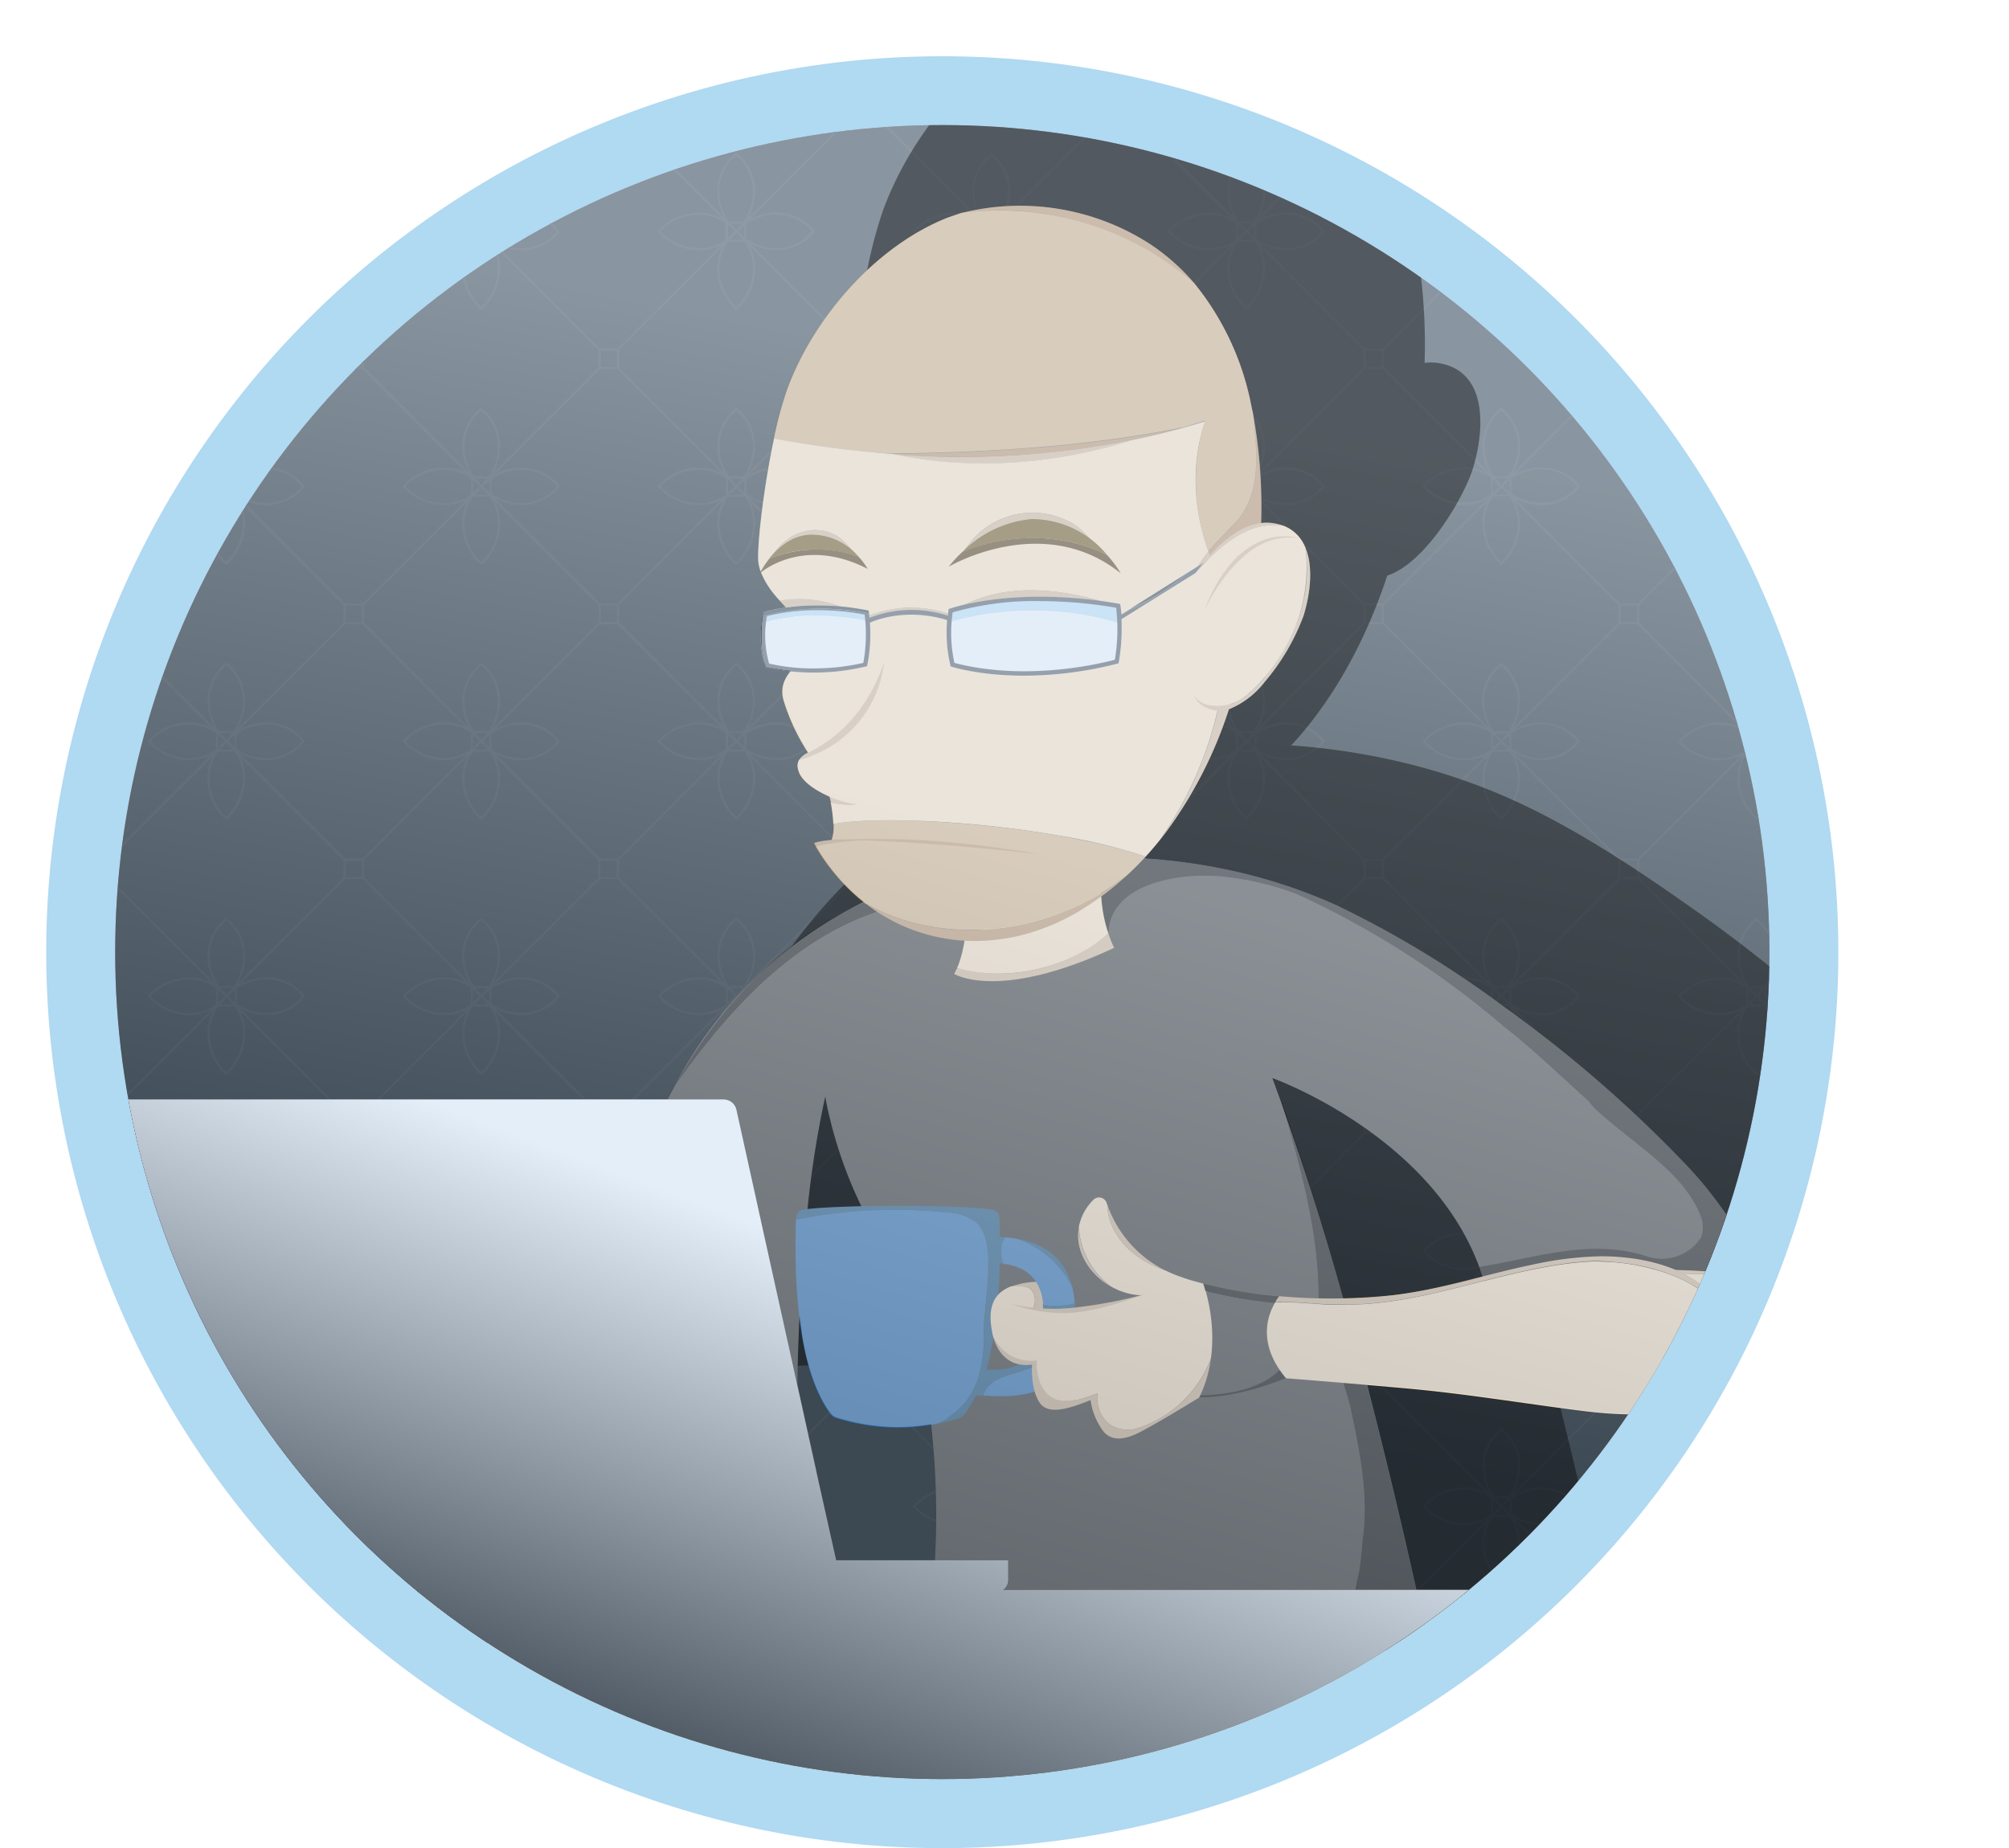 <svg xmlns="http://www.w3.org/2000/svg" xmlns:xlink="http://www.w3.org/1999/xlink" viewBox="0 0 910.59 837.74"><defs><style>.cls-1,.cls-20,.cls-26{fill:none}.cls-2{isolation:isolate}.cls-3{fill:#b0d9f2}.cls-4{clip-path:url(#clip-path)}.cls-5{fill:#2f3c47}.cls-17,.cls-6{fill:#49535e}.cls-21,.cls-6,.cls-7{opacity:.5}.cls-21,.cls-7,.cls-8{mix-blend-mode:color-burn;animation-name:flicker;animation-duration:7.5s;animation-iteration-count:infinite;animation-timing-function:linear}.cls-7{fill:url(#linear-gradient)}.cls-8{opacity:.4}.cls-9{fill:#333}.cls-10{fill:#286fb5}.cls-11{fill:#ccb293}.cls-12{fill:#195484}.cls-13{fill:#f0dbbd}.cls-14{fill:#b28b60}.cls-15{fill:#ccab81}.cls-16{fill:#e4eef9}.cls-18{fill:#664c12}.cls-19{fill:#49310a}.cls-20{stroke:#000;stroke-miterlimit:10;stroke-width:.23px}.cls-21{fill:url(#linear-gradient-2)}.cls-22{fill:#777}.cls-23{fill:#666}.cls-24{fill:#555}.cls-25{fill:#444}.cls-26{stroke:#49310a;stroke-linecap:round;stroke-linejoin:round;stroke-width:2px}.cls-27{mix-blend-mode:multiply;fill:url(#linear-gradient-3)}@keyframes flicker{0%,11%,19%,20%,24%,28%,4%,40%,44%,46%,56%,60%,68%,72%,93%,97%,to{opacity:.5}10%,38%,6%{opacity:.4}14%,17%,8%{opacity:.6}12%{opacity:.7}16%{opacity:.75}26%{opacity:.74}42%,70%,95%{opacity:.65}58%{opacity:.8}}</style><clipPath id="clip-path" transform="translate(21 25.5)"><circle class="cls-1" cx="406.1" cy="406.1" r="374.9"/></clipPath><linearGradient id="linear-gradient" x1="529.9" y1="-15.3" x2="404.9" y2="618.7" gradientUnits="userSpaceOnUse"><stop offset=".3" stop-color="#e4eef9"/><stop offset="1" stop-color="#49535e"/></linearGradient><linearGradient id="linear-gradient-2" x1="635.6" y1="110.9" x2="357.6" y2="1034.9" xlink:href="#linear-gradient"/><linearGradient id="linear-gradient-3" x1="380.7" y1="439.4" x2="257.4" y2="767.5" xlink:href="#linear-gradient"/></defs><title>test</title><g class="cls-2"><g id="Vector"><path class="cls-3" d="M406.1 0a406.1 406.1 0 1 0 0 812.3 406.1 406.1 0 0 0 0-812.3zm0 781a374.9 374.9 0 1 1 0-749.8 374.9 374.9 0 0 1 0 749.8z" transform="translate(21 25.5)"/><g class="cls-4"><path class="cls-5" d="M40.5 42.9h817.4v701.8H40.5z"/><path class="cls-6" d="M837 26.2a.5.5 0 0 0 .5-.5v-8.3a.5.5 0 0 0-.5-.5h-8.3a.5.5 0 0 0-.5.5v8.1l-47.7 47.7a25 25 0 0 0 3.1-12.7 21.9 21.9 0 0 0-8.3-16.5.5.5 0 0 0-.6 0 21.9 21.9 0 0 0-8.2 16.5 25 25 0 0 0 3 12.7L722 25.5v-8.1a.5.5 0 0 0-.5-.5h-8.3a.5.5 0 0 0-.5.5v8.1L665 73.2a25 25 0 0 0 3.1-12.7 21.9 21.9 0 0 0-8.3-16.5.5.5 0 0 0-.6 0 21.9 21.9 0 0 0-8.3 16.5 25 25 0 0 0 3.2 12.7l-47.7-47.7v-8.1a.5.5 0 0 0-.5-.5h-8.3a.5.5 0 0 0-.5.5v8.1l-47.7 47.7a25 25 0 0 0 3.1-12.7 21.9 21.9 0 0 0-8.2-16.5.5.5 0 0 0-.7 0 21.9 21.9 0 0 0-8.2 16.5 25 25 0 0 0 3.1 12.7l-47.7-47.7v-8.1a.5.5 0 0 0-.5-.5H482a.5.5 0 0 0-.5.5v8.1l-47.7 47.7a25 25 0 0 0 3.2-12.7 21.9 21.9 0 0 0-8.3-16.5.5.5 0 0 0-.6 0 21.9 21.9 0 0 0-8.3 16.5 25 25 0 0 0 3.1 12.7l-47.6-47.7v-8.1a.5.5 0 0 0-.5-.5h-8.4a.5.5 0 0 0-.5.5v8.1l-47.7 47.7a25 25 0 0 0 3.2-12.7 21.9 21.9 0 0 0-8.3-16.6.5.5 0 0 0-.6 0 21.9 21.9 0 0 0-8.3 16.6 25 25 0 0 0 3.1 12.7l-47.6-47.7v-8.1a.5.5 0 0 0-.5-.5h-8.3a.5.5 0 0 0-.5.5v8.1l-47.7 47.7a25 25 0 0 0 3-12.7 21.9 21.9 0 0 0-8.2-16.5.5.5 0 0 0-.6 0 21.9 21.9 0 0 0-8.3 16.5 25 25 0 0 0 3.2 12.7L144 25.5v-8.1a.5.5 0 0 0-.5-.5h-8.3a.5.5 0 0 0-.5.5v8.1L87 73.2a25 25 0 0 0 3.1-12.7A21.9 21.9 0 0 0 82 44a.5.5 0 0 0-.7 0A21.9 21.9 0 0 0 73 60.5a25 25 0 0 0 3.1 12.7L28.4 25.5v-8.1a.5.5 0 0 0-.5-.5h-8.3a.5.5 0 0 0-.5.5v8.3a.5.5 0 0 0 .5.5h8.1L74.5 73a22 22 0 0 0-9.1-2.2A25.4 25.4 0 0 0 46.2 79a.5.5 0 0 0 0 .7 25.5 25.5 0 0 0 18.5 8.2h.7a22 22 0 0 0 9.1-2.3l-46.8 46.9h-8.1a.5.5 0 0 0-.5.5v8.3a.5.5 0 0 0 .5.5h8.1l46.8 46.8a22 22 0 0 0-9.1-2.2 25.4 25.4 0 0 0-19.2 8.2.5.5 0 0 0 0 .7 25.5 25.5 0 0 0 18.5 8.2h.7a22 22 0 0 0 9.1-2.3l-46.8 46.9h-8.1a.5.5 0 0 0-.5.5v8.3a.5.5 0 0 0 .5.5h8.1l46.8 46.8a22 22 0 0 0-9.1-2.3 25.4 25.4 0 0 0-19.2 8.3.5.5 0 0 0 0 .7 25.5 25.5 0 0 0 18.5 8.2h.7a22 22 0 0 0 9.1-2.3l-46.8 46.8h-8.1a.5.5 0 0 0-.5.5v8.4a.5.5 0 0 0 .5.5h8.1l46.8 46.8a22 22 0 0 0-9.1-2.3 25.4 25.4 0 0 0-19.2 8.3.5.5 0 0 0 0 .6 25.5 25.5 0 0 0 18.5 8.3h.7a22 22 0 0 0 9.1-2.3l-46.8 46.8h-8.1a.5.5 0 0 0-.5.5v8.3a.5.5 0 0 0 .5.5h8.1l46.8 46.8a22 22 0 0 0-9.1-2.2 25.4 25.4 0 0 0-19.2 8.2.5.5 0 0 0 0 .7 25.5 25.5 0 0 0 18.5 8.2h.7a22 22 0 0 0 9.1-2.2l-46.8 46.8h-8.1a.5.5 0 0 0-.5.5v8.3a.5.5 0 0 0 .5.5h8.1L74.5 651a22 22 0 0 0-9.1-2.3 25.4 25.4 0 0 0-19.2 8.2.5.5 0 0 0 0 .7 25.5 25.5 0 0 0 18.5 8.3h.7a22 22 0 0 0 9.1-2.3l-46.8 46.8h-8.1a.5.5 0 0 0-.5.5v8.3a.5.5 0 0 0 .5.5h8.3a.5.5 0 0 0 .5-.5v-8.1l46.9-46.8a22 22 0 0 0-2.3 9.1 25.4 25.4 0 0 0 8.2 19.2.5.5 0 0 0 .7 0 25.4 25.4 0 0 0 8.2-19.2 22 22 0 0 0-2.2-9.1l46.8 46.8v8.1a.5.5 0 0 0 .5.5h8.3a.5.5 0 0 0 .5-.5v-8.1l46.9-46.8a22 22 0 0 0-2.3 9.1 25.4 25.4 0 0 0 8.2 19.2.5.5 0 0 0 .7 0 25.4 25.4 0 0 0 8.2-19.2 22 22 0 0 0-2.3-9.1l46.9 46.8v8.1a.5.5 0 0 0 .5.5h8.3a.5.5 0 0 0 .5-.5v-8.1l46.8-46.8a22 22 0 0 0-2.2 9.1 25.4 25.4 0 0 0 8.2 19.2.5.5 0 0 0 .7 0 25.4 25.4 0 0 0 8.2-19.2 22 22 0 0 0-2.3-9.1l47 46.7v8.1a.5.5 0 0 0 .5.5h8.3a.5.5 0 0 0 .5-.5V711l46.8-46.8a22 22 0 0 0-2.3 9.1 25.4 25.4 0 0 0 8.3 19.2.5.5 0 0 0 .7 0 25.4 25.4 0 0 0 8.2-19.2 22 22 0 0 0-2.3-9.1l46.9 46.8v8.1a.5.5 0 0 0 .5.5h8.3a.5.5 0 0 0 .5-.5V711l46.8-46.8a22 22 0 0 0-2.3 9.1 25.4 25.4 0 0 0 8.3 19.2.5.5 0 0 0 .7 0 25.4 25.4 0 0 0 8.2-19.2 22 22 0 0 0-2.3-9.1L597 711v8.1a.5.5 0 0 0 .5.5h8.3a.5.5 0 0 0 .5-.5V711l46.9-46.8a22 22 0 0 0-2.3 9.1 25.4 25.4 0 0 0 8.2 19.2.5.5 0 0 0 .7 0 25.4 25.4 0 0 0 8.2-19.2 22 22 0 0 0-2.3-9.1l46.9 46.8v8.1a.5.5 0 0 0 .5.5h8.3a.5.5 0 0 0 .5-.5V711l46.8-46.8a22 22 0 0 0-2.3 9.1 25.4 25.4 0 0 0 8.3 19.2.5.5 0 0 0 .7 0 25.4 25.4 0 0 0 8.2-19.2 22 22 0 0 0-2.3-9.1l46.8 46.8v8.1a.5.5 0 0 0 .5.5h8.4a.5.5 0 0 0 .5-.5V711a.5.5 0 0 0-.5-.5h-8.1l-47.7-47.7a25 25 0 0 0 12 3.1h.7a21.9 21.9 0 0 0 16.5-8.2.5.5 0 0 0 0-.6 21.9 21.9 0 0 0-16.5-8.3 24.8 24.8 0 0 0-12.7 3.1l47.7-47.7h8.1a.5.5 0 0 0 .5-.5v-8.3a.5.5 0 0 0-.5-.5h-8.1l-47.7-47.7a25 25 0 0 0 12 3.2h.7a21.9 21.9 0 0 0 16.5-8.3.5.5 0 0 0 0-.6A21.9 21.9 0 0 0 794 533a24.8 24.8 0 0 0-12.7 3.1l47.7-47.7h8.1a.5.5 0 0 0 .5-.4v-8.4a.5.5 0 0 0-.5-.5H829l-47.7-47.7a25 25 0 0 0 12 3.2h.7a21.9 21.9 0 0 0 16.5-8.3.5.5 0 0 0 0-.6 21.9 21.9 0 0 0-16.5-8.3 24.7 24.7 0 0 0-12.7 3.2l47.7-47.7h8.1a.5.5 0 0 0 .5-.5v-8.3a.5.5 0 0 0-.5-.5H829L781.2 316a25 25 0 0 0 12 3.1h.7a21.9 21.9 0 0 0 16.5-8.2.5.5 0 0 0 0-.7A21.9 21.9 0 0 0 794 302a25 25 0 0 0-12.7 3.1l47.7-47.7h8.1a.5.5 0 0 0 .5-.5v-8.3a.5.5 0 0 0-.5-.5H829l-47.7-47.7a25 25 0 0 0 12 3.2h.7a21.9 21.9 0 0 0 16.5-8.3.5.5 0 0 0 0-.6 21.9 21.9 0 0 0-16.5-8.3 25 25 0 0 0-12.7 3.1l47.7-47.7h8.1a.5.5 0 0 0 .5-.5V133a.5.5 0 0 0-.5-.5H829l-47.7-47.7a25 25 0 0 0 12 3.1h.7a21.9 21.9 0 0 0 16.5-8.2.5.5 0 0 0 0-.6 21.9 21.9 0 0 0-16.5-8.3 25 25 0 0 0-12.7 3.1L829 26.2zm-7.8-8.3h7.3v7.3h-7.3zM27.4 25.2h-7.3V18h7.3zm0 115.6h-7.3v-7.3h7.3zm0 115.6h-7.3V249h7.3zm0 115.6h-7.3v-7.4h7.3zm0 115.5h-7.3v-7.3h7.3zm0 115.6h-7.3v-7.3h7.3zm0 115.6h-7.3v-7.3h7.3zm801.8-7.3h7.3v7.3h-7.3zm0-115.6h7.3v7.3h-7.3zm0-115.6h7.3v7.3h-7.3zm0-115.6h7.3v7.4h-7.3zm0-115.6h7.3v7.4h-7.3zm0-115.5h7.3v7.3h-7.3zm-61.7-73A20.9 20.9 0 0 1 775 45a20.9 20.9 0 0 1 7.6 15.5 24.1 24.1 0 0 1-4.2 14.2h-6.8a24.1 24.1 0 0 1-4.1-14.2zm6.8 18.8a22.8 22.8 0 0 0-3 3v-6l1 1a25.2 25.2 0 0 0 2 2zm-1.9-3.7h5.3a24.5 24.5 0 0 1-1.6 2l-1 1a23 23 0 0 0-2-2.2 3 3 0 0 1-.7-.7zm2.7 4.4a25.2 25.2 0 0 0 2.1 2l.8 1h-5.9a22.8 22.8 0 0 0 3-3zm2.8 1.3a23 23 0 0 0-2.1-2l1-1a24.4 24.4 0 0 1 2-1.6V82l-.9-.6zm-7.5-5.7V83a20.8 20.8 0 0 1-11.5 3.9 24.3 24.3 0 0 1-18.2-7.6 24.5 24.5 0 0 1 18.2-7.6 20.8 20.8 0 0 1 11.5 4zm-56.8-57.7h7.3v7.3h-7.3zm-.3 8.3h8L768 73a22 22 0 0 0-9.2-2.2 25.4 25.4 0 0 0-19.1 8.2.5.5 0 0 0 0 .7 25.5 25.5 0 0 0 18.5 8.2h.7a22 22 0 0 0 9.1-2.3l-46.8 46.9h-7.9l-47.7-47.7a25 25 0 0 0 12 3.1h.7a21.9 21.9 0 0 0 16.6-8.2.5.5 0 0 0 0-.7 21.9 21.9 0 0 0-16.6-8.2 25 25 0 0 0-12.7 3.1zm61 168.7a22.8 22.8 0 0 0-3 3V192l1 .8a25.2 25.2 0 0 0 2 2.1zm-1.9-3.6h5.3a24.5 24.5 0 0 1-1.6 1.9l-1 1a23 23 0 0 0-2-2.1 8 8 0 0 1-.7-.8zm2.7 4.4a25.2 25.2 0 0 0 2 2q.5.4.9 1h-5.9a22.8 22.8 0 0 0 3-3zm2.8 1.2a23 23 0 0 0-2.1-2l1-1a24.4 24.4 0 0 1 2-1.6v5.3l-.9-.7zm.5-6.6h-6.7a24.1 24.1 0 0 1-4.2-14.2 20.9 20.9 0 0 1 7.5-15.5 20.9 20.9 0 0 1 7.6 15.5 24.1 24.1 0 0 1-4.2 14.2zm-19.5-4a25.4 25.4 0 0 0-19.2 8.3.5.5 0 0 0 0 .7 25.5 25.5 0 0 0 18.5 8.2h.7a22 22 0 0 0 9.1-2.3l-46.8 46.9h-7.9l-47.7-47.7a25 25 0 0 0 12 3.1h.7a21.9 21.9 0 0 0 16.6-8.2.5.5 0 0 0 0-.7 21.9 21.9 0 0 0-16.6-8.2 25 25 0 0 0-12.7 3l47.7-47.6h8l46.7 46.8a22 22 0 0 0-9.1-2.2zm11.5 4.9v7.4a20.8 20.8 0 0 1-11.5 3.9 24.3 24.3 0 0 1-18.2-7.6 24.4 24.4 0 0 1 18.2-7.5 20.8 20.8 0 0 1 11.5 3.8zm4 119.3a22.8 22.8 0 0 0-3 3v-6l1 1a25.2 25.2 0 0 0 1.9 2zm-2-3.7h5.3a24.5 24.5 0 0 1-1.6 2l-1 1a23 23 0 0 0-2-2.1l-.7-.8zm2.7 4.4a25.2 25.2 0 0 0 2.1 2l.8 1h-5.9a22.8 22.8 0 0 0 3-3zm2.8 1.3a23 23 0 0 0-2.1-2l1-1a24.5 24.5 0 0 1 2-1.6v5.3l-.9-.7zm.5-6.7h-6.7a24.1 24.1 0 0 1-4.2-14.1A20.9 20.9 0 0 1 775 276a20.9 20.9 0 0 1 7.6 15.6 24.1 24.1 0 0 1-4.2 14.2zM759 302a25.4 25.4 0 0 0-19.2 8.3.5.5 0 0 0 0 .6 25.5 25.5 0 0 0 18.5 8.3h.7a22 22 0 0 0 9.2-2.3l-46.9 46.8h-7.9L665.6 316a25 25 0 0 0 12 3.2h.7a21.9 21.9 0 0 0 16.6-8.3.5.5 0 0 0 0-.6 21.9 21.9 0 0 0-16.6-8.3 25 25 0 0 0-12.7 3.2l47.7-47.7h8l46.7 46.8a22 22 0 0 0-9.1-2.3zm11.5 4.9v7.4a20.8 20.8 0 0 1-11.5 3.9 24.3 24.3 0 0 1-18.2-7.6A24.4 24.4 0 0 1 759 303a20.8 20.8 0 0 1 11.5 3.9zm4 119.3a22.8 22.8 0 0 0-3 3v-6l1 .9a25.2 25.2 0 0 0 1.9 2zm-2-3.7h5.3a24.4 24.4 0 0 1-1.6 2l-1 1a23 23 0 0 0-2-2.2l-.7-.8zm2.7 4.4a25.2 25.2 0 0 0 2.1 2l.8 1h-5.9a22.8 22.8 0 0 0 3-3zm2.8 1.3a23 23 0 0 0-2-2l1-1a24.6 24.6 0 0 1 1.8-1.6v5.3l-.8-.7zm.5-6.7h-6.7a24.1 24.1 0 0 1-4.2-14.2 20.9 20.9 0 0 1 7.5-15.5 20.9 20.9 0 0 1 7.6 15.6 24.1 24.1 0 0 1-4.2 14.1zm-19.5-3.9a25.3 25.3 0 0 0-19.2 8.2.5.5 0 0 0 0 .7 25.5 25.5 0 0 0 18.5 8.2h.7a22 22 0 0 0 9.2-2.2l-46.9 46.8h-7.9l-47.7-47.7a25 25 0 0 0 12 3.2h.7a21.9 21.9 0 0 0 16.6-8.3.5.5 0 0 0 0-.6 21.9 21.9 0 0 0-16.6-8.3 24.7 24.7 0 0 0-12.7 3.2l47.7-47.7h8l46.7 46.8a22 22 0 0 0-9.1-2.3zm11.5 4.8v7.5a20.8 20.8 0 0 1-11.5 3.8 24.3 24.3 0 0 1-18.2-7.5 24.4 24.4 0 0 1 18.2-7.6 20.8 20.8 0 0 1 11.5 3.9zm4 119.3a22.8 22.8 0 0 0-3 3v-5.9l1 .9a25.2 25.2 0 0 0 1.9 2zm-2-3.6h5.3a24.4 24.4 0 0 1-1.6 2l-1 1a23 23 0 0 0-2-2.2l-.7-.8zm2.7 4.4a25.2 25.2 0 0 0 2 2l1 1h-6a22.8 22.8 0 0 0 3-3zm2.8 1.3a23 23 0 0 0-2.1-2l1-1a24.6 24.6 0 0 1 1.9-1.7v5.3l-.8-.6zm.5-6.7h-6.7a24.1 24.1 0 0 1-4.2-14.2 20.9 20.9 0 0 1 7.5-15.5 20.9 20.9 0 0 1 7.6 15.6 24.1 24.1 0 0 1-4.2 14.1zm-19.5-4a25.3 25.3 0 0 0-19.2 8.3.5.5 0 0 0 0 .7 25.5 25.5 0 0 0 18.5 8.2h.7a22 22 0 0 0 9.1-2.2l-46.8 46.8h-7.9l-47.7-47.7a25 25 0 0 0 12 3.2h.7A21.9 21.9 0 0 0 695 542a.5.5 0 0 0 0-.6 21.9 21.9 0 0 0-16.6-8.3 24.8 24.8 0 0 0-12.7 3.1l47.7-47.7h8l46.7 46.9a22 22 0 0 0-9.1-2.3zm11.5 5v7.4a20.8 20.8 0 0 1-11.5 3.8 24.3 24.3 0 0 1-18.2-7.5 24.4 24.4 0 0 1 18.1-7.6 20.8 20.8 0 0 1 11.6 3.9zM721 595.9v7.3h-7.3v-7.3zm-62.2 61.4a22.8 22.8 0 0 0-3 3v-5.9l1 .8a25.2 25.2 0 0 0 2 2.1zm-1.9-3.6h5.3a24.4 24.4 0 0 1-1.6 1.9l-1 1a23 23 0 0 0-2-2.1l-.7-.8zm2.7 4.4a25.2 25.2 0 0 0 2.1 2l.8 1h-5.9a22.8 22.8 0 0 0 3-3zm2.8 1.2a23 23 0 0 0-2.1-2l1-1a24.6 24.6 0 0 1 2-1.6v5.3l-.9-.6zm.5-6.6h-6.7a24.1 24.1 0 0 1-4.2-14.2 20.9 20.9 0 0 1 7.6-15.5 20.9 20.9 0 0 1 7.5 15.5 24.1 24.1 0 0 1-4.2 14.2zm1.3 1.3a24 24 0 0 1 14.2-4.2 20.9 20.9 0 0 1 15.5 7.5 20.9 20.9 0 0 1-15.5 7.6 24 24 0 0 1-14.2-4.2zm3.9-15.5a21.9 21.9 0 0 0-8.3-16.5.5.5 0 0 0-.6 0 21.9 21.9 0 0 0-8.3 16.5 25 25 0 0 0 3.2 12.7l-47.7-47.7v-7.9l46.8-46.8a22 22 0 0 0-2.2 9.1 25.4 25.4 0 0 0 8.2 19.3.5.5 0 0 0 .7 0 25.4 25.4 0 0 0 8.2-19.3 22 22 0 0 0-2.3-9.1l46.9 46.8v8L664.9 651a25 25 0 0 0 3.1-12.7zm-70.3-43.6L550 547.1a25 25 0 0 0 12 3.2h.7a21.9 21.9 0 0 0 16.6-8.3.5.5 0 0 0 0-.6 21.9 21.9 0 0 0-16.6-8.3 24.8 24.8 0 0 0-12.7 3.1l47.7-47.7h8l46.8 46.9a22 22 0 0 0-9.2-2.3 25.3 25.3 0 0 0-19.2 8.2.5.5 0 0 0 0 .7 25.5 25.5 0 0 0 18.5 8.3h.7a22 22 0 0 0 9.2-2.3l-46.9 46.8zm7.6 1v7.3H598v-7.3zm-62.2 61.4a22.8 22.8 0 0 0-3 3v-5.9q.6.4 1 .9a25.2 25.2 0 0 0 2 2zm-1.9-3.6h5.3a24.4 24.4 0 0 1-1.6 2l-1 1a23 23 0 0 0-2-2.2 12 12 0 0 1-.7-.8zm2.7 4.4a25.2 25.2 0 0 0 2 2l1 1h-6a22.8 22.8 0 0 0 3-3zm2.8 1.3a23 23 0 0 0-2.1-2l1-1a24.6 24.6 0 0 1 2-1.6v5.2l-.9-.6zm.5-6.7h-6.7a24.1 24.1 0 0 1-4.2-14.2 20.9 20.9 0 0 1 7.5-15.5 20.9 20.9 0 0 1 7.6 15.5 24.1 24.1 0 0 1-4.2 14.2zm1.3 1.3a24 24 0 0 1 14.2-4.2 20.9 20.9 0 0 1 15.5 7.5 20.9 20.9 0 0 1-15.5 7.6 24 24 0 0 1-14.2-4.2zm4-15.5a21.9 21.9 0 0 0-8.4-16.5.5.5 0 0 0-.6 0 21.9 21.9 0 0 0-8.2 16.5 25 25 0 0 0 3 12.7l-47.6-47.7v-7.9l46.8-46.8a22 22 0 0 0-2.2 9.1 25.4 25.4 0 0 0 8.2 19.2.5.5 0 0 0 .7 0 25.4 25.4 0 0 0 8.2-19.2 22 22 0 0 0-2.3-9.1l46.9 46.8v8L549.3 651a25 25 0 0 0 3.2-12.7zM482 594.8l-47.7-47.7a25 25 0 0 0 12 3.1h.7a21.9 21.9 0 0 0 16.6-8.2.5.5 0 0 0 0-.6 21.9 21.9 0 0 0-16.5-8.3 24.8 24.8 0 0 0-12.8 3.1l47.7-47.7h7.9l46.8 46.9a22 22 0 0 0-9.1-2.3 25.3 25.3 0 0 0-19.2 8.2.5.5 0 0 0 0 .7 25.5 25.5 0 0 0 18.5 8.3h.7a22 22 0 0 0 9.1-2.3L490 594.8zm7.6 1v7.3h-7.3v-7.3zm-62.2 61.4a22.8 22.8 0 0 0-3 3v-5.9q.6.4 1 .9a25.2 25.2 0 0 0 2 2zm-1.9-3.6h5.3a24.5 24.5 0 0 1-1.6 2l-1 1a23 23 0 0 0-2-2.2l-.7-.8zm2.7 4.4a25.2 25.2 0 0 0 2.1 2l.8 1h-5.9a22.8 22.8 0 0 0 3-3zm2.8 1.3a23 23 0 0 0-2.1-2l1-1a24.6 24.6 0 0 1 2-1.7v5.3a12 12 0 0 0-.8-.6zm.5-6.7H425a24.1 24.1 0 0 1-4.2-14.2 20.9 20.9 0 0 1 7.6-15.5 20.9 20.9 0 0 1 7.5 15.5 24.1 24.1 0 0 1-4.2 14.2zm1.3 1.3a24 24 0 0 1 14.2-4.2 20.9 20.9 0 0 1 15.5 7.5 20.9 20.9 0 0 1-15.5 7.6 24 24 0 0 1-14.1-4.2zm4-15.5a21.9 21.9 0 0 0-8.3-16.6.5.5 0 0 0-.7 0 21.9 21.9 0 0 0-8.2 16.6 25 25 0 0 0 3.1 12.7L375 603.4v-7.9l46.9-46.8a22 22 0 0 0-2.3 9.1 25.4 25.4 0 0 0 8.3 19.3.5.5 0 0 0 .7 0 25.4 25.4 0 0 0 8.2-19.3 22 22 0 0 0-2.3-9.1l46.9 46.8v8L433.8 651a25 25 0 0 0 3-12.7zm-70.4-43.6L318.8 547a25 25 0 0 0 12 3.1h.7a21.9 21.9 0 0 0 16.6-8.2.5.5 0 0 0 0-.6 21.9 21.9 0 0 0-16.5-8.3 24.7 24.7 0 0 0-12.7 3.1l47.6-47.7h8l46.8 46.9a22 22 0 0 0-9.2-2.3 25.3 25.3 0 0 0-19.2 8.2.5.5 0 0 0 0 .7 25.5 25.5 0 0 0 18.5 8.3h.7a22 22 0 0 0 9.2-2.3l-46.8 46.8zm7.6 1v7.3h-7.3v-7.3zm-62 61.4a22.8 22.8 0 0 0-3 3v-5.9q.6.4 1 .9a25.2 25.2 0 0 0 2 2zm-1.9-3.6h5.3a24.4 24.4 0 0 1-1.6 2l-1 1a23 23 0 0 0-2-2.2l-.7-.8zm2.7 4.4a25.2 25.2 0 0 0 2 2l.9 1h-5.9a22.8 22.8 0 0 0 3-3zm2.8 1.3a23 23 0 0 0-2.1-2l1-1a24.6 24.6 0 0 1 2-1.6v5.3l-1-.7zm.5-6.7h-6.7a24.1 24.1 0 0 1-4.2-14.2 20.9 20.9 0 0 1 7.6-15.5 20.9 20.9 0 0 1 7.5 15.5 24.1 24.1 0 0 1-4.2 14.2zm1.3 1.3a23.9 23.9 0 0 1 14.2-4.2 20.9 20.9 0 0 1 15.5 7.6 20.9 20.9 0 0 1-15.5 7.5 23.9 23.9 0 0 1-14.2-4.2zm4-15.5a21.9 21.9 0 0 0-8.4-16.5.5.5 0 0 0-.6 0 21.9 21.9 0 0 0-8.3 16.5 25 25 0 0 0 3.1 12.7l-47.6-47.7v-7.9l46.8-46.8a22 22 0 0 0-2.3 9.1 25.4 25.4 0 0 0 8.2 19.3.5.5 0 0 0 .7 0 25.4 25.4 0 0 0 8.3-19.3 22 22 0 0 0-2.3-9.1l46.8 46.8v8L318.1 651a25 25 0 0 0 3.2-12.7zM251 594.8l-47.7-47.7a25 25 0 0 0 12 3.2h.7a21.9 21.9 0 0 0 16.5-8.3.5.5 0 0 0 0-.6A21.9 21.9 0 0 0 216 533a24.7 24.7 0 0 0-12.7 3.1l47.7-47.7h8l46.8 46.9a22 22 0 0 0-9.2-2.3 25.4 25.4 0 0 0-19.2 8.2.5.5 0 0 0 0 .7 25.5 25.5 0 0 0 18.5 8.3h.7a22 22 0 0 0 9.2-2.3l-46.9 46.8zm7.6 1v7.3h-7.3v-7.3zm-62.2 61.4a22.8 22.8 0 0 0-2.9 3v-5.9l1 .9a25.2 25.2 0 0 0 1.9 2zm-1.9-3.6h5.3a24.4 24.4 0 0 1-1.6 2l-1 1a23 23 0 0 0-2-2.2l-.7-.8zm2.7 4.4a25.2 25.2 0 0 0 2.1 2l.8 1h-5.9a22.8 22.8 0 0 0 3-3zm2.8 1.3a23 23 0 0 0-2-2l1-1a24.5 24.5 0 0 1 1.8-1.6v5.2l-.8-.6zm.5-6.7h-6.7a24.1 24.1 0 0 1-4.2-14.2 20.9 20.9 0 0 1 7.6-15.5 20.9 20.9 0 0 1 7.5 15.5 24.1 24.1 0 0 1-4.2 14.2zm1.3 1.3a24 24 0 0 1 14.2-4.2 20.9 20.9 0 0 1 15.5 7.5 20.9 20.9 0 0 1-15.5 7.6 24 24 0 0 1-14.2-4.2zm4-15.5a21.9 21.9 0 0 0-8.3-16.5.5.5 0 0 0-.7 0 21.9 21.9 0 0 0-8.2 16.5 25 25 0 0 0 3.1 12.7L144 603.4v-7.9l46.8-46.8a22 22 0 0 0-2.2 9.1 25.4 25.4 0 0 0 8.2 19.2.5.5 0 0 0 .7 0 25.4 25.4 0 0 0 8.2-19.2 22 22 0 0 0-2.3-9.1l46.9 46.8v8L202.6 651a25 25 0 0 0 3-12.7zm-70.4-43.6l-47.7-47.7a25 25 0 0 0 12 3.1h.7A21.9 21.9 0 0 0 117 542a.5.5 0 0 0 0-.6 21.9 21.9 0 0 0-16.5-8.3 24.7 24.7 0 0 0-12.7 3.1l47.7-47.7h7.9l46.8 46.9a22 22 0 0 0-9.1-2.3 25.4 25.4 0 0 0-19.3 8.2.5.5 0 0 0 0 .7 25.5 25.5 0 0 0 18.6 8.3h.7a22 22 0 0 0 9.2-2.3l-46.9 46.8zm7.6 1v7.3h-7.3v-7.3zM85 537h-6.7a24.1 24.1 0 0 1-4.2-14.1 20.9 20.9 0 0 1 7.6-15.6A20.9 20.9 0 0 1 89 523a24.1 24.1 0 0 1-4 14zm1.3 1.3a24 24 0 0 1 14.2-4.2 20.9 20.9 0 0 1 15.5 7.6 20.9 20.9 0 0 1-15.5 7.5 24 24 0 0 1-14.2-4.2zm-5.4 3.3a22.8 22.8 0 0 0-3 3v-5.9q.6.4 1 .9a25.2 25.2 0 0 0 2 2zm-2-3.6h5.4a24.5 24.5 0 0 1-1.6 2l-1 1a23 23 0 0 0-2-2.2l-.7-.8zm2.8 4.4a25.2 25.2 0 0 0 2 2l.9 1h-5.9a22.8 22.8 0 0 0 3-3zm2.8 1.3a23 23 0 0 0-2.1-2l1-1a24.5 24.5 0 0 1 1.9-1.7v5.3l-.8-.6zm.8 2.6a20.8 20.8 0 0 1 3.9 11.5 24.4 24.4 0 0 1-7.6 18.2 24.4 24.4 0 0 1-7.5-18.1 20.8 20.8 0 0 1 3.9-11.5zM85 421.4h-6.7a24.1 24.1 0 0 1-4.2-14.1 20.9 20.9 0 0 1 7.6-15.6 20.9 20.9 0 0 1 7.5 15.6 24.1 24.1 0 0 1-4.2 14.1zm1.3 1.3a24 24 0 0 1 14.2-4.2 20.9 20.9 0 0 1 15.5 7.6 20.9 20.9 0 0 1-15.5 7.6 24 24 0 0 1-14.2-4.2zm-5.4 3.4a22.8 22.8 0 0 0-3 3v-6l1 .9a25.2 25.2 0 0 0 2 2zm-1.9-3.7h5.3a24.4 24.4 0 0 1-1.6 2l-1 1a23 23 0 0 0-2-2.2l-.7-.8zm2.7 4.4a25.2 25.2 0 0 0 2 2l.9 1h-5.9a22.8 22.8 0 0 0 3-3zm2.8 1.3a23 23 0 0 0-2.1-2l1-1a24.5 24.5 0 0 1 2-1.6v5.3l-.9-.7zm.9 2.6a20.8 20.8 0 0 1 3.8 11.6 24.4 24.4 0 0 1-7.6 18.1 24.4 24.4 0 0 1-7.5-18.1 20.8 20.8 0 0 1 3.9-11.5zm14.4 4h.7a21.9 21.9 0 0 0 16.5-8.3.5.5 0 0 0 0-.6 21.9 21.9 0 0 0-16.5-8.3 24.7 24.7 0 0 0-12.7 3.1l47.7-47.6h7.9l46.8 46.8a22 22 0 0 0-9.1-2.2 25.4 25.4 0 0 0-19.3 8.2.5.5 0 0 0 0 .7 25.5 25.5 0 0 0 18.6 8.2h.7a22 22 0 0 0 9.2-2.3l-46.9 46.9h-7.9l-47.7-47.7a25 25 0 0 0 12 3zM84.9 305.9h-6.7a24.1 24.1 0 0 1-4.2-14.2 20.9 20.9 0 0 1 7.6-15.5 20.9 20.9 0 0 1 7.5 15.5 24.1 24.1 0 0 1-4.2 14.2zm1.3 1.3a24.2 24.2 0 0 1 14.2-4.3 20.9 20.9 0 0 1 15.5 7.6 20.9 20.9 0 0 1-15.5 7.6 24 24 0 0 1-14.2-4.2zm-5.4 3.3a22.8 22.8 0 0 0-3 3v-6l1 1a25.2 25.2 0 0 0 2 2zm-1.9-3.7h5.3a24.4 24.4 0 0 1-1.6 2l-1 1a23 23 0 0 0-2-2.2l-.7-.8zm2.7 4.4a25.2 25.2 0 0 0 2 2l.9 1h-5.9a22.8 22.8 0 0 0 3-3zm2.8 1.3a23 23 0 0 0-2.1-2l1-1a24.3 24.3 0 0 1 2-1.6v5.3l-.9-.7zm.9 2.7a20.8 20.8 0 0 1 3.8 11.5 24.4 24.4 0 0 1-7.6 18.1 24.4 24.4 0 0 1-7.5-18.1 20.8 20.8 0 0 1 3.9-11.5zm14.4 3.9h.7a21.9 21.9 0 0 0 16.5-8.3.5.5 0 0 0 0-.6 21.9 21.9 0 0 0-16.5-8.3 25 25 0 0 0-12.7 3.2l47.7-47.7h7.9l46.8 46.8a22 22 0 0 0-9.1-2.3 25.4 25.4 0 0 0-19.3 8.3.5.5 0 0 0 0 .6 25.5 25.5 0 0 0 18.5 8.3h.8a22 22 0 0 0 9.2-2.3l-46.9 46.8h-7.9L87.7 316a25 25 0 0 0 12 3.2zM84.9 190.3h-6.7A24.1 24.1 0 0 1 74 176a20.9 20.9 0 0 1 7.6-15.5A20.9 20.9 0 0 1 89 176a24.1 24.1 0 0 1-4.2 14.2zm1.3 1.3a24.2 24.2 0 0 1 14.2-4.2 20.9 20.9 0 0 1 15.5 7.5 20.9 20.9 0 0 1-15.5 7.6 24 24 0 0 1-14.2-4.2zm-5.4 3.3a22.8 22.8 0 0 0-3 3V192l1 .8a25.2 25.2 0 0 0 2 2.1zm-1.9-3.6h5.3a24.4 24.4 0 0 1-1.6 1.9l-1 1a23 23 0 0 0-2-2.1 7 7 0 0 1-.7-.8zm2.7 4.4a25.2 25.2 0 0 0 2 2q.5.4.9 1h-5.9a22.8 22.8 0 0 0 3-3zm2.8 1.2a23 23 0 0 0-2.1-2l1-1a24.4 24.4 0 0 1 2-1.6v5.3l-.9-.7zm.9 2.7A20.8 20.8 0 0 1 89 211a24.4 24.4 0 0 1-7.6 18.2A24.4 24.4 0 0 1 74 211a20.8 20.8 0 0 1 3.9-11.5zm14.4 3.9h.7a21.9 21.9 0 0 0 16.5-8.3.5.5 0 0 0 0-.6 21.9 21.9 0 0 0-16.5-8.2 25 25 0 0 0-12.7 3l47.7-47.6h7.9l46.8 46.8a22 22 0 0 0-9.1-2.2 25.4 25.4 0 0 0-19.3 8.2.5.5 0 0 0 0 .7 25.5 25.5 0 0 0 18.5 8.2h.8a22 22 0 0 0 9.2-2.3l-46.9 46.9h-7.9l-47.7-47.7a25 25 0 0 0 12 3.1zm36-62.7v-7.3h7.3v7.3zM200 81.3a23 23 0 0 0-2.1-2l1-1a24.4 24.4 0 0 1 2-1.6V82c-.4-.2-.7-.4-.9-.7zm.1 1.7h-5.9a22.8 22.8 0 0 0 3-3 25.2 25.2 0 0 0 2.1 2l.8 1zm-2-5.4l-1 1a23 23 0 0 0-2-2.1l-.5-.8h5.2a24.5 24.5 0 0 1-1.6 2zm-1.7 1.7a22.8 22.8 0 0 0-3 3v-6l1 1a25.2 25.2 0 0 0 2 2zm4.4 4.7a20.8 20.8 0 0 1 3.9 11.5 24.4 24.4 0 0 1-7.6 18.2 24.4 24.4 0 0 1-7.5-18.2 20.8 20.8 0 0 1 3.8-11.5zm-12.3 11.5a25.4 25.4 0 0 0 8.3 19.2.5.5 0 0 0 .7 0 25.4 25.4 0 0 0 8.2-19.2 22 22 0 0 0-2.3-9.2l46.8 46.9v7.9l-47.6 47.7a25 25 0 0 0 3-12.7 21.9 21.9 0 0 0-8.2-16.6.5.5 0 0 0-.6 0 21.9 21.9 0 0 0-8.3 16.6 25 25 0 0 0 3.2 12.7L144 141v-8l46.8-46.8a22 22 0 0 0-2.3 9.2zm70.4 46.3l46.8 46.8a22 22 0 0 0-9.1-2.2 25.4 25.4 0 0 0-19.3 8.2.5.5 0 0 0 0 .7 25.5 25.5 0 0 0 18.5 8.2h.8a22 22 0 0 0 9.1-2.3l-46.8 46.9H251l-47.7-47.7a25 25 0 0 0 12 3.1h.7a21.9 21.9 0 0 0 16.5-8.2.5.5 0 0 0 0-.7 21.9 21.9 0 0 0-16.5-8.2 25 25 0 0 0-12.7 3l47.7-47.6zm-7.6-1v-7.3h7.3v7.3zm64.3-59.4a23 23 0 0 0-2.2-2l1-1a24.5 24.5 0 0 1 2-1.6V82l-.8-.6zm0 1.6h-5.8a22.8 22.8 0 0 0 3-3 25.2 25.2 0 0 0 2 2l.9 1zm-1.9-5.4l-1 1a23 23 0 0 0-2-2.1l-.6-.8h5.3a24.4 24.4 0 0 1-1.7 2zm-1.7 1.7a22.8 22.8 0 0 0-3 3v-6l1 1a25.2 25.2 0 0 0 2 2zm4.4 4.7a20.8 20.8 0 0 1 3.9 11.5 24.4 24.4 0 0 1-7.6 18.2 24.4 24.4 0 0 1-7.6-18.2A20.8 20.8 0 0 1 309 84zm-12.3 11.5a25.4 25.4 0 0 0 8.3 19.2.5.5 0 0 0 .7 0 25.4 25.4 0 0 0 8.2-19.2 22 22 0 0 0-2.3-9.2l46.8 46.9v7.9l-47.6 47.7a25 25 0 0 0 3-12.7 21.9 21.9 0 0 0-8.2-16.6.5.5 0 0 0-.6 0 21.9 21.9 0 0 0-8.3 16.6 25 25 0 0 0 3.1 12.7L259.6 141v-8l46.8-46.8a22 22 0 0 0-2.3 9.2zm70.4 46.3l46.8 46.8a22 22 0 0 0-9.2-2.2 25.4 25.4 0 0 0-19.2 8.2.5.5 0 0 0 0 .7 25.5 25.5 0 0 0 18.5 8.2h.7a22 22 0 0 0 9.2-2.3l-46.9 46.9h-7.9l-47.7-47.7a25 25 0 0 0 12 3.1h.8a21.9 21.9 0 0 0 16.5-8.2.5.5 0 0 0 0-.7 21.9 21.9 0 0 0-16.5-8.2 25 25 0 0 0-12.8 3.1l47.7-47.7zm-7.7-1v-7.3h7.4v7.3zm64.4-59.4a23 23 0 0 0-2.2-2l1-1a24.4 24.4 0 0 1 2-1.7V82l-.9-.6zm0 1.6h-5.8a22.8 22.8 0 0 0 3-3 25.2 25.2 0 0 0 2 2l.9 1zm-1.9-5.4l-1 1a23 23 0 0 0-2-2.1l-.6-.8h5.3a24.5 24.5 0 0 1-1.7 2zm-1.7 1.7a22.8 22.8 0 0 0-3 3v-6l1 1a25.2 25.2 0 0 0 2 2zM432 84a20.8 20.8 0 0 1 3.9 11.5 24.4 24.4 0 0 1-7.6 18.2 24.4 24.4 0 0 1-7.6-18.2 20.8 20.8 0 0 1 3.9-11.5zm-12.3 11.5a25.4 25.4 0 0 0 8.3 19.2.5.5 0 0 0 .7 0 25.4 25.4 0 0 0 8.2-19.2 22 22 0 0 0-2.3-9.2l46.9 46.9v7.9l-47.7 47.7a25 25 0 0 0 3.1-12.7 21.9 21.9 0 0 0-8.2-16.6.5.5 0 0 0-.7 0 21.9 21.9 0 0 0-8.2 16.6 25 25 0 0 0 3 12.7L375.3 141v-8L422 86.4a22 22 0 0 0-2.3 9.2zm70.3 46.3l46.8 46.8a22 22 0 0 0-9.1-2.2 25.4 25.4 0 0 0-19.2 8.2.5.5 0 0 0 0 .7 25.5 25.5 0 0 0 18.5 8.2h.7a22 22 0 0 0 9.1-2.3L490 248.1h-8l-47.6-47.7a25 25 0 0 0 12 3.1h.7a21.9 21.9 0 0 0 16.5-8.2.5.5 0 0 0 0-.7 21.9 21.9 0 0 0-16.5-8.2 25 25 0 0 0-12.7 3l47.7-47.6zm-7.6-1v-7.3h7.3v7.3zm64.3-59.4a23 23 0 0 0-2.1-2l1-1a24.5 24.5 0 0 1 1.9-1.6V82l-.8-.7zm0 1.6H541a22.8 22.8 0 0 0 3-3 25.2 25.2 0 0 0 2.1 2l.8 1zm-1.8-5.4l-1 1a23 23 0 0 0-2-2.1l-.7-.8h5.3a24.4 24.4 0 0 1-1.6 2zm-1.8 1.7a22.8 22.8 0 0 0-3 3v-6l1 1a25.2 25.2 0 0 0 2 2zm4.5 4.7a20.8 20.8 0 0 1 3.8 11.5 24.4 24.4 0 0 1-7.5 18.2 24.4 24.4 0 0 1-7.6-18.2 20.8 20.8 0 0 1 3.9-11.5zm-12.3 11.5a25.4 25.4 0 0 0 8.2 19.2.5.5 0 0 0 .7 0 25.4 25.4 0 0 0 8.2-19.2 22 22 0 0 0-2.2-9.2l46.8 46.9v7.9l-47.7 47.7a25 25 0 0 0 3.1-12.7 21.9 21.9 0 0 0-8.2-16.6.5.5 0 0 0-.7 0 21.9 21.9 0 0 0-8.2 16.6 25 25 0 0 0 3.1 12.7L490.7 141v-8l46.9-46.8a22 22 0 0 0-2.3 9.2zm70.3 46.3l46.9 46.8a22 22 0 0 0-9.2-2.2 25.4 25.4 0 0 0-19.2 8.2.5.5 0 0 0 0 .7 25.5 25.5 0 0 0 18.5 8.2h.7a22 22 0 0 0 9.2-2.3l-46.9 46.9h-7.9L550 200.4a25 25 0 0 0 12 3.1h.7a21.9 21.9 0 0 0 16.6-8.2.5.5 0 0 0 0-.7 21.9 21.9 0 0 0-16.6-8.2 25 25 0 0 0-12.7 3l47.7-47.6zm-7.6-1v-7.3h7.3v7.3zm64.3-59.4a23 23 0 0 0-2.1-2l1-1a24.4 24.4 0 0 1 2-1.6V82l-.9-.6zm.1 1.6h-5.9a22.8 22.8 0 0 0 3-3 25.2 25.2 0 0 0 2.1 2l.8 1zm-2-5.4l-1 1a23 23 0 0 0-2-2.1l-.5-.8h5.2a24.4 24.4 0 0 1-1.6 2zm-1.7 1.7a22.8 22.8 0 0 0-3 3v-6l1 1a25.2 25.2 0 0 0 2 2zm4.5 4.7a20.8 20.8 0 0 1 3.8 11.5 24.4 24.4 0 0 1-7.6 18.2 24.4 24.4 0 0 1-7.5-18.2 20.8 20.8 0 0 1 3.8-11.5zm-12.3 11.5a25.4 25.4 0 0 0 8.2 19.2.5.5 0 0 0 .7 0 25.4 25.4 0 0 0 8.2-19.2 22 22 0 0 0-2.3-9.2l46.9 46.9v7.9l-47.7 47.7A25 25 0 0 0 668 176a21.9 21.9 0 0 0-8.3-16.6.5.5 0 0 0-.6 0 21.9 21.9 0 0 0-8.3 16.6 25 25 0 0 0 3.2 12.7L606.3 141v-8l46.8-46.8a22 22 0 0 0-2.2 9.2zm7.8 446.2a22.8 22.8 0 0 0-2.9 3v-6l1 .9a25.2 25.2 0 0 0 2 2zm-1.9-3.7h5.3a24.5 24.5 0 0 1-1.6 2l-1 1a23 23 0 0 0-2-2.2l-.7-.8zm2.7 4.4a25.2 25.2 0 0 0 2.1 2l.8 1h-5.9a22.8 22.8 0 0 0 3-3zm2.8 1.3a23 23 0 0 0-2-2l1-1a24.6 24.6 0 0 1 1.8-1.6v5.3l-.8-.7zm.5-6.7h-6.7a24.1 24.1 0 0 1-4.2-14.1 20.9 20.9 0 0 1 7.6-15.6A20.9 20.9 0 0 1 667 523a24.1 24.1 0 0 1-4.2 14.1zm-7 9.3h7.4A20.8 20.8 0 0 1 667 558a24.4 24.4 0 0 1-7.5 18.1 24.4 24.4 0 0 1-7.6-18.1 20.8 20.8 0 0 1 3.8-11.6zm-1-1a20.8 20.8 0 0 1-11.5 4 24.3 24.3 0 0 1-18.2-7.6 24.4 24.4 0 0 1 18.2-7.6 20.8 20.8 0 0 1 11.5 3.9zm9.3-7a24 24 0 0 1 14.2-4.2 20.9 20.9 0 0 1 15.5 7.6 20.9 20.9 0 0 1-15.5 7.5A24 24 0 0 1 664 545zm3.9-15.5a21.9 21.9 0 0 0-8.3-16.5.5.5 0 0 0-.6 0 21.9 21.9 0 0 0-8.3 16.5 25 25 0 0 0 3.2 12.7l-47.7-47.7V480l46.8-46.8a22 22 0 0 0-2.2 9.1 25.4 25.4 0 0 0 8.2 19.3.5.5 0 0 0 .7 0 25.4 25.4 0 0 0 8.2-19.3 22 22 0 0 0-2.3-9.1l46.9 46.8v8l-47.7 47.6a25 25 0 0 0 3.1-12.7zm-70.3-43.6L550 431.5a25 25 0 0 0 12 3.2h.7a21.9 21.9 0 0 0 16.6-8.3.5.5 0 0 0 0-.6 21.9 21.9 0 0 0-16.6-8.3 24.7 24.7 0 0 0-12.7 3.1l47.7-47.6h8l46.8 46.8a22 22 0 0 0-9.2-2.2 25.3 25.3 0 0 0-19.2 8.2.5.5 0 0 0 0 .7 25.5 25.5 0 0 0 18.5 8.2h.7a22 22 0 0 0 9.2-2.3l-46.9 46.9zm7.6 1v7.4H598v-7.4zm-62.2 61.5a22.8 22.8 0 0 0-3 3v-6l1 .9a25.2 25.2 0 0 0 2 2zm-1.9-3.7h5.3a24.4 24.4 0 0 1-1.6 2l-1 1a23 23 0 0 0-2-2.2l-.7-.8zm2.7 4.4a25.2 25.2 0 0 0 2 2l1 1h-6a22.8 22.8 0 0 0 3-3zm2.8 1.3a23 23 0 0 0-2.1-2l1-1a24.6 24.6 0 0 1 2-1.6v5.3l-.9-.7zm.5-6.7h-6.7a24.1 24.1 0 0 1-4.2-14.2 20.9 20.9 0 0 1 7.6-15.5 20.9 20.9 0 0 1 7.5 15.5 24.1 24.1 0 0 1-4.2 14.2zm-7 9.3h7.4a20.8 20.8 0 0 1 3.8 11.6A24.4 24.4 0 0 1 544 576a24.4 24.4 0 0 1-7.6-18.1 20.8 20.8 0 0 1 3.9-11.6zm-1-1a20.8 20.8 0 0 1-11.5 4 24.3 24.3 0 0 1-18.2-7.6 24.4 24.4 0 0 1 18.2-7.6 20.8 20.8 0 0 1 11.5 3.9zm9.3-7a23.9 23.9 0 0 1 14.2-4.2 20.9 20.9 0 0 1 15.5 7.6 20.9 20.9 0 0 1-15.5 7.5 24 24 0 0 1-14.2-4.2zm4-15.5a21.9 21.9 0 0 0-8.3-16.5.5.5 0 0 0-.7 0 21.9 21.9 0 0 0-8.2 16.5 25 25 0 0 0 3.1 12.7l-47.7-47.7V480l46.8-46.8a22 22 0 0 0-2.2 9.1 25.4 25.4 0 0 0 8.2 19.2.5.5 0 0 0 .7 0 25.4 25.4 0 0 0 8.2-19.2 22 22 0 0 0-2.3-9.1L597 480v8l-47.7 47.6a25 25 0 0 0 3.2-12.7zM482 479.2l-47.7-47.7a25 25 0 0 0 12 3.2h.7a21.9 21.9 0 0 0 16.6-8.3.5.5 0 0 0 0-.6 21.9 21.9 0 0 0-16.6-8.3 24.7 24.7 0 0 0-12.7 3.1L482 373h7.9l46.8 46.8a22 22 0 0 0-9.1-2.2 25.3 25.3 0 0 0-19.2 8.2.5.5 0 0 0 0 .7 25.5 25.5 0 0 0 18.5 8.2h.7a22 22 0 0 0 9.1-2.3L490 479.2zm7.6 1v7.3h-7.3v-7.3zm-62.2 61.4a22.8 22.8 0 0 0-2.9 3v-5.9l1 .9a25.2 25.2 0 0 0 2 2zm-1.9-3.6h5.3a24.4 24.4 0 0 1-1.6 2l-1 1a23 23 0 0 0-2-2.2l-.7-.8zm2.7 4.4a25.2 25.2 0 0 0 2.1 2l.8 1h-5.9a22.8 22.8 0 0 0 3-3zm2.8 1.3a23 23 0 0 0-2-2l1-1a24.6 24.6 0 0 1 1.9-1.7v5.3l-.8-.6zm.5-6.7H425a24.1 24.1 0 0 1-4.2-14.2 20.9 20.9 0 0 1 7.6-15.5 20.9 20.9 0 0 1 7.5 15.5 24.1 24.1 0 0 1-4.2 14.2zm-7 9.3h7.4a20.8 20.8 0 0 1 3.9 11.5 24.4 24.4 0 0 1-7.6 18.2 24.4 24.4 0 0 1-7.6-18.1 20.8 20.8 0 0 1 3.9-11.6zm-1-1a20.8 20.8 0 0 1-11.5 4 24.3 24.3 0 0 1-18.1-7.6 24.4 24.4 0 0 1 18.1-7.6 20.8 20.8 0 0 1 11.5 3.9zm9.3-7a24 24 0 0 1 14.2-4.2 20.9 20.9 0 0 1 15.5 7.5 20.9 20.9 0 0 1-15.5 7.6 24 24 0 0 1-14-4.2zm4-15.5a21.9 21.9 0 0 0-8.3-16.5.5.5 0 0 0-.7 0 21.9 21.9 0 0 0-8.2 16.5 25 25 0 0 0 3.1 12.7L375 487.8V480l46.9-46.8a22 22 0 0 0-2.3 9.2 25.4 25.4 0 0 0 8.3 19.2.5.5 0 0 0 .7 0 25.4 25.4 0 0 0 8.2-19.2 22 22 0 0 0-2.3-9.2l46.9 46.8v8l-47.7 47.6a25 25 0 0 0 3-12.7zm-70.4-43.6l-47.7-47.7a25 25 0 0 0 12 3.1h.7a21.9 21.9 0 0 0 16.6-8.2.5.5 0 0 0 0-.6 21.9 21.9 0 0 0-16.6-8.3 24.7 24.7 0 0 0-12.7 3.1l47.7-47.6h8l46.8 46.8a22 22 0 0 0-9.2-2.2 25.3 25.3 0 0 0-19.2 8.2.5.5 0 0 0 0 .7 25.5 25.5 0 0 0 18.5 8.2h.7a22 22 0 0 0 9.2-2.3l-46.8 46.9zm7.6 1v7.3h-7.3v-7.3zm-62 61.5a22.8 22.8 0 0 0-3 3v-6l1 .9a25.2 25.2 0 0 0 2 2zm-1.9-3.7h5.3a24.4 24.4 0 0 1-1.6 2l-1 1a23 23 0 0 0-2-2.2l-.7-.8zm2.7 4.4a25.2 25.2 0 0 0 2 2l.9 1h-5.9a22.8 22.8 0 0 0 3-3zm2.8 1.3a23 23 0 0 0-2.1-2l1-1a24.6 24.6 0 0 1 2-1.6v5.3l-1-.7zm.5-6.7h-6.7a24.1 24.1 0 0 1-4.2-14.1 20.9 20.9 0 0 1 7.6-15.6 20.9 20.9 0 0 1 7.5 15.6 24.1 24.1 0 0 1-4.2 14.1zm-7.1 9.3h7.4a20.8 20.8 0 0 1 3.9 11.6 24.4 24.4 0 0 1-7.6 18.1 24.4 24.4 0 0 1-7.6-18.1 20.8 20.8 0 0 1 3.9-11.6zm-1-.9a20.8 20.8 0 0 1-11.5 3.9 24.3 24.3 0 0 1-18.1-7.6 24.3 24.3 0 0 1 18.1-7.6A20.8 20.8 0 0 1 308 538zm9.4-7a23.9 23.9 0 0 1 14.1-4.3 20.9 20.9 0 0 1 15.6 7.6 20.9 20.9 0 0 1-15.6 7.5 23.9 23.9 0 0 1-14.1-4.2zm3.9-15.6a21.9 21.9 0 0 0-8.3-16.5.5.5 0 0 0-.6 0 21.9 21.9 0 0 0-8.3 16.5 25 25 0 0 0 3.1 12.7l-47.6-47.7V480l46.8-46.8a22 22 0 0 0-2.3 9.1 25.4 25.4 0 0 0 8.2 19.3.5.5 0 0 0 .7 0 25.4 25.4 0 0 0 8.3-19.3 22 22 0 0 0-2.3-9.1l46.8 46.8v8l-47.6 47.6a25 25 0 0 0 3-12.7zM251 479.2l-47.7-47.7a25 25 0 0 0 12 3.2h.7a21.9 21.9 0 0 0 16.6-8.3.5.5 0 0 0 0-.6 21.9 21.9 0 0 0-16.6-8.3 24.7 24.7 0 0 0-12.7 3.1L251 373h8l46.8 46.8a22 22 0 0 0-9.2-2.2 25.4 25.4 0 0 0-19.2 8.2.5.5 0 0 0 0 .7 25.5 25.5 0 0 0 18.5 8.2h.7a22 22 0 0 0 9.2-2.3l-46.9 46.9zm7.6 1v7.4h-7.3v-7.4zm-62.2 61.5a22.8 22.8 0 0 0-2.9 3v-6l1 .9a25.2 25.2 0 0 0 1.9 2zm-1.9-3.7h5.3a24.4 24.4 0 0 1-1.6 2l-1 1a23 23 0 0 0-2-2.2l-.7-.8zm2.7 4.4a25.2 25.2 0 0 0 2.1 2l.8 1h-5.9a22.8 22.8 0 0 0 3-3zm2.8 1.3a23 23 0 0 0-2.1-2l1-1a24.6 24.6 0 0 1 2-1.6v5.3l-.9-.7zm.5-6.7h-6.7a24.1 24.1 0 0 1-4.2-14.1 20.9 20.9 0 0 1 7.5-15.6 20.9 20.9 0 0 1 7.6 15.6 24.1 24.1 0 0 1-4.2 14.1zm-7 9.3h7.3a20.8 20.8 0 0 1 3.9 11.6 24.4 24.4 0 0 1-7.6 18.1 24.4 24.4 0 0 1-7.5-18.1 20.8 20.8 0 0 1 3.8-11.6zm-1-.9a20.8 20.8 0 0 1-11.6 3.9 24.3 24.3 0 0 1-18.1-7.6 24.3 24.3 0 0 1 18.1-7.6 20.8 20.8 0 0 1 11.6 3.9zm9.3-7a24 24 0 0 1 14.1-4.3 20.9 20.9 0 0 1 15.6 7.6 20.9 20.9 0 0 1-15.6 7.6 24 24 0 0 1-14.1-4.3zm3.9-15.6a21.9 21.9 0 0 0-8.3-16.5.5.5 0 0 0-.6 0 21.9 21.9 0 0 0-8.3 16.5 25 25 0 0 0 3.2 12.7L144 487.8V480l46.8-46.8a22 22 0 0 0-2.2 9.1 25.4 25.4 0 0 0 8.2 19.3.5.5 0 0 0 .7 0 25.4 25.4 0 0 0 8.2-19.3 22 22 0 0 0-2.3-9.1l46.9 46.8v8l-47.7 47.6a25 25 0 0 0 3-12.7zM200 197a23 23 0 0 0-2.1-2l1-1a24.4 24.4 0 0 1 2-1.6v5.3c-.4-.2-.7-.4-.9-.7zm.1 1.7h-5.9a22.8 22.8 0 0 0 3-3 25.2 25.2 0 0 0 2.1 2l.8 1zm-2-5.4l-1 1a23 23 0 0 0-2-2.1l-.5-.8h5.2a24.5 24.5 0 0 1-1.6 1.9zm-1.7 1.7a22.8 22.8 0 0 0-3 3v-6l1 .8a25.2 25.2 0 0 0 2 2.1zm4.5 4.7a20.8 20.8 0 0 1 3.8 11.5 24.4 24.4 0 0 1-7.6 18.2 24.4 24.4 0 0 1-7.5-18.2 20.8 20.8 0 0 1 3.8-11.5zm-.4-9.3h-6.7a24.1 24.1 0 0 1-4.2-14.2 20.9 20.9 0 0 1 7.5-15.5 20.9 20.9 0 0 1 7.6 15.5 24.1 24.1 0 0 1-4.2 14.2zm1.3 1.3a24.2 24.2 0 0 1 14.2-4.2 20.9 20.9 0 0 1 15.5 7.5 20.9 20.9 0 0 1-15.5 7.6 24 24 0 0 1-14.2-4.2zm-9.3 7a20.8 20.8 0 0 1-11.5 3.9 24.4 24.4 0 0 1-18.2-7.6 24.4 24.4 0 0 1 18.1-7.5 20.8 20.8 0 0 1 11.6 3.8zm-4 12.5a25.4 25.4 0 0 0 8.3 19.2.5.5 0 0 0 .7 0 25.4 25.4 0 0 0 8.2-19.2 22 22 0 0 0-2.3-9.2l46.9 46.9v7.9l-47.7 47.7a25 25 0 0 0 3.1-12.7 21.9 21.9 0 0 0-8.2-16.6.5.5 0 0 0-.7 0 21.9 21.9 0 0 0-8.2 16.6 25 25 0 0 0 3 12.7L144 256.7v-8l46.8-46.8a22 22 0 0 0-2.3 9.2zm70.4 46.3l46.8 46.8a22 22 0 0 0-9.1-2.3 25.4 25.4 0 0 0-19.3 8.3.5.5 0 0 0 0 .7 25.5 25.5 0 0 0 18.7 8h.7a22 22 0 0 0 9.1-2.3l-46.8 47h-8L203.3 316a25 25 0 0 0 12 3.1h.7a21.9 21.9 0 0 0 16.5-8.3.5.5 0 0 0 0-.6A21.9 21.9 0 0 0 216 302a25 25 0 0 0-12.7 3.2l47.7-47.7zm-7.6-1V249h7.3v7.3zm64.3-59.5a23 23 0 0 0-2.1-2l1-1a24.5 24.5 0 0 1 1.9-1.6v5.3l-.8-.7zm0 1.7h-5.8a22.8 22.8 0 0 0 3-3 25.2 25.2 0 0 0 2.1 2l.8 1zm-1.8-5.4l-1 1a23 23 0 0 0-2-2.1l-.7-.8h5.3a24.4 24.4 0 0 1-1.7 1.9zM312 195a22.8 22.8 0 0 0-3 3v-6l1 .8a25.2 25.2 0 0 0 2 2.1zm4.5 4.7a20.8 20.8 0 0 1 3.8 11.5 24.4 24.4 0 0 1-7.6 18.2 24.4 24.4 0 0 1-7.5-18.2 20.8 20.8 0 0 1 3.8-11.5zm-.4-9.3h-6.7a24.1 24.1 0 0 1-4.2-14.2 20.9 20.9 0 0 1 7.5-15.5 20.9 20.9 0 0 1 7.6 15.5 24.1 24.1 0 0 1-4.2 14.2zm1.3 1.3a24 24 0 0 1 14.2-4.2 20.9 20.9 0 0 1 15.5 7.5 20.9 20.9 0 0 1-15.5 7.6 24 24 0 0 1-14.2-4.2zm-9.4 7a20.8 20.8 0 0 1-11.5 3.9 24.4 24.4 0 0 1-18.2-7.6 24.4 24.4 0 0 1 18.2-7.5 20.8 20.8 0 0 1 11.5 3.8zm-4 12.5a25.4 25.4 0 0 0 8.3 19.2.5.5 0 0 0 .7 0 25.4 25.4 0 0 0 8.2-19.2 22 22 0 0 0-2.2-9.2l46.8 46.9v7.9L318 304.4a25 25 0 0 0 3.1-12.7A21.9 21.9 0 0 0 313 275a.5.5 0 0 0-.6 0 21.9 21.9 0 0 0-8.3 16.5 25 25 0 0 0 3.1 12.8l-47.6-47.7v-8l46.8-46.8a22 22 0 0 0-2.3 9.2zm70.4 46.3l46.8 46.8a22 22 0 0 0-9.1-2.3 25.4 25.4 0 0 0-19.2 8.3.5.5 0 0 0 0 .7 25.5 25.5 0 0 0 18.5 8.2h.7a22 22 0 0 0 9.1-2.3l-46.8 46.9h-8L318.9 316a25 25 0 0 0 12 3.1h.7a21.9 21.9 0 0 0 16.5-8.3.5.5 0 0 0 0-.6 21.9 21.9 0 0 0-16.5-8.2 25 25 0 0 0-12.7 3l47.7-47.6zm-7.6-1V249h7.3v7.3zm64.3-59.5a23 23 0 0 0-2.1-2l1-1a24.4 24.4 0 0 1 2-1.6v5.3l-.9-.7zm.1 1.7h-5.9a22.8 22.8 0 0 0 3-3 25.2 25.2 0 0 0 2.1 2l.9 1zm-2-5.4l-1 1a23 23 0 0 0-2-2.1l-.6-.8h5.3a24.5 24.5 0 0 1-1.6 1.9zm-1.7 1.7a22.8 22.8 0 0 0-3 3v-6l1 .8a25.2 25.2 0 0 0 2 2.1zm4.5 4.7a20.8 20.8 0 0 1 3.8 11.5 24.4 24.4 0 0 1-7.6 18.2 24.4 24.4 0 0 1-7.5-18.2 20.8 20.8 0 0 1 3.8-11.5zm-.4-9.3h-6.7a24.1 24.1 0 0 1-4.2-14.2 20.9 20.9 0 0 1 7.5-15.5 20.9 20.9 0 0 1 7.6 15.5 24.1 24.1 0 0 1-4.2 14.2zm1.3 1.3a24.2 24.2 0 0 1 14.2-4.2 20.9 20.9 0 0 1 15.5 7.5 20.9 20.9 0 0 1-15.5 7.6 24 24 0 0 1-14.1-4.2zm-9.3 7a20.8 20.8 0 0 1-11.6 3.9 24.3 24.3 0 0 1-18-7.6 24.4 24.4 0 0 1 18.1-7.5 20.8 20.8 0 0 1 11.6 3.8zm-4 12.5a25.4 25.4 0 0 0 8.4 19.2.5.5 0 0 0 .7 0 25.4 25.4 0 0 0 8.2-19.2 22 22 0 0 0-2.3-9.2l46.9 46.9v7.9l-47.7 47.7a25 25 0 0 0 3.1-12.7 21.9 21.9 0 0 0-8.2-16.6.5.5 0 0 0-.7 0 21.9 21.9 0 0 0-8.2 16.6 25 25 0 0 0 3 12.7l-47.6-47.7v-8L422 202a22 22 0 0 0-2.3 9.2zm70.4 46.3l46.8 46.8a22 22 0 0 0-9.1-2.3 25.4 25.4 0 0 0-19.2 8.3.5.5 0 0 0 0 .7 25.5 25.5 0 0 0 18.5 8h.7a22 22 0 0 0 9.1-2.3L490 363.6h-8L434.5 316a25 25 0 0 0 12 3.2h.7a21.9 21.9 0 0 0 16.5-8.3.5.5 0 0 0 0-.6 21.9 21.9 0 0 0-16.5-8.3 25 25 0 0 0-12.7 3.2l47.7-47.7zm-7.6-1V249h7.3v7.3zm64.3-59.5a23 23 0 0 0-2.1-2l1-1a24.4 24.4 0 0 1 2-1.6v5.3l-.9-.7zm0 1.7H541a22.8 22.8 0 0 0 3-3 25.2 25.2 0 0 0 2.1 2l.8 1zm-1.8-5.4l-1 1a23 23 0 0 0-2-2.1l-.7-.8h5.3a24.4 24.4 0 0 1-1.6 1.9zm-1.8 1.7a22.8 22.8 0 0 0-3 3v-6l1 .8a25.2 25.2 0 0 0 2 2.1zm4.5 4.7a20.8 20.8 0 0 1 3.8 11.5 24.4 24.4 0 0 1-7.6 18.2 24.4 24.4 0 0 1-7.5-18.2 20.8 20.8 0 0 1 3.8-11.5zm-.4-9.3h-6.7a24.1 24.1 0 0 1-4.2-14.2 20.9 20.9 0 0 1 7.5-15.5 20.9 20.9 0 0 1 7.6 15.5 24.1 24.1 0 0 1-4.2 14.2zm1.3 1.3a24.2 24.2 0 0 1 14.2-4.2 20.9 20.9 0 0 1 15.5 7.5 20.9 20.9 0 0 1-15.5 7.6 24 24 0 0 1-14.2-4.2zm-9.3 7a20.8 20.8 0 0 1-11.6 3.9 24.3 24.3 0 0 1-18.1-7.6 24.4 24.4 0 0 1 18.1-7.5 20.8 20.8 0 0 1 11.6 3.8zm-4 12.5a25.4 25.4 0 0 0 8.3 19.2.5.5 0 0 0 .7 0 25.4 25.4 0 0 0 8.2-19.2 22 22 0 0 0-2.3-9.2l46.9 46.9v7.9l-47.7 47.7a25 25 0 0 0 3.1-12.7 21.9 21.9 0 0 0-8.2-16.6.5.5 0 0 0-.7 0 21.9 21.9 0 0 0-8.2 16.6 25 25 0 0 0 3.1 12.7l-47.7-47.7v-8l46.9-46.8a22 22 0 0 0-2.3 9.2zm70.4 46.3l46.8 46.8a22 22 0 0 0-9.1-2.3 25.4 25.4 0 0 0-19.3 8.3.5.5 0 0 0 0 .7 25.5 25.5 0 0 0 18.5 8.2h.8a22 22 0 0 0 9.1-2.3l-46.8 46.9h-8L550 315.9a25 25 0 0 0 12 3.2h.7a21.9 21.9 0 0 0 16.6-8.3.5.5 0 0 0 0-.6 21.9 21.9 0 0 0-16.6-8.3 25 25 0 0 0-12.7 3.2l47.7-47.7zm-7.6-1V249h7.3v7.3zm60.7 54a22.8 22.8 0 0 0-3 3v-5.8l1 .8a25.2 25.2 0 0 0 2 2zm-2-3.5h5.4a24.5 24.5 0 0 1-1.6 1.9l-1 1a23 23 0 0 0-2-2.1l-.7-.8zm2.7 4.4a25.2 25.2 0 0 0 2.2 2l.8.9h-6a22.8 22.8 0 0 0 3-3zm2.9 1.2a23 23 0 0 0-2.1-2l1-1a24.4 24.4 0 0 1 1.9-1.6v5.3l-.8-.7zm.5-6.6H656a24.1 24.1 0 0 1-4.2-14.2 20.9 20.9 0 0 1 7.6-15.5 20.9 20.9 0 0 1 7.5 15.5 24.1 24.1 0 0 1-4.2 14.2zm-8 .9v7.4a20.8 20.8 0 0 1-11.5 3.9 24.3 24.3 0 0 1-18.2-7.6 24.4 24.4 0 0 1 18.2-7.6 20.8 20.8 0 0 1 11.5 3.9zm-49.5 57.8v7.4H598v-7.3zm-62.2 61.5a22.8 22.8 0 0 0-3 3v-6l1 .9a25.2 25.2 0 0 0 2 2zm-1.9-3.7h5.3a24.5 24.5 0 0 1-1.6 2l-1 1a23 23 0 0 0-2-2.2l-.7-.8zm2.7 4.4a25.2 25.2 0 0 0 2.1 2l.8 1H541a22.8 22.8 0 0 0 3-3zm2.8 1.3a23 23 0 0 0-2.1-2l1-1a24.6 24.6 0 0 1 2-1.6v5.3l-.9-.7zm.5-6.7h-6.7a24.1 24.1 0 0 1-4.2-14.1 20.9 20.9 0 0 1 7.6-15.6 20.9 20.9 0 0 1 7.5 15.6 24.1 24.1 0 0 1-4.2 14.1zm-7 9.4h7.4a20.8 20.8 0 0 1 3.8 11.5 24.4 24.4 0 0 1-7.5 18.1 24.4 24.4 0 0 1-7.6-18.1 20.8 20.8 0 0 1 3.9-11.5zm-1-1a20.8 20.8 0 0 1-11.5 3.9 24.3 24.3 0 0 1-18.2-7.6 24.3 24.3 0 0 1 18.2-7.6 20.8 20.8 0 0 1 11.5 3.9zm9.3-7a24 24 0 0 1 14.2-4.3 20.9 20.9 0 0 1 15.5 7.6 20.9 20.9 0 0 1-15.5 7.6 24 24 0 0 1-14.2-4.2zm4-15.6a21.9 21.9 0 0 0-8.3-16.5.5.5 0 0 0-.7 0 21.9 21.9 0 0 0-8.2 16.5 25 25 0 0 0 3.1 12.8l-47.6-47.7v-7.9l46.8-46.8a22 22 0 0 0-2.3 9.1 25.4 25.4 0 0 0 8.2 19.2.5.5 0 0 0 .7 0 25.4 25.4 0 0 0 8.2-19.2 22 22 0 0 0-2.2-9.1l46.8 46.8v7.9L549.3 420a25 25 0 0 0 3.2-12.8zm-5.8-94.7a23 23 0 0 0-2.1-2l1-1a24.5 24.5 0 0 1 2-1.6v5.3l-.9-.7zm.1 1.7H541a22.8 22.8 0 0 0 3-3 25.2 25.2 0 0 0 2.2 2l.7 1zm-2-5.4l-1 1a23 23 0 0 0-2-2.2l-.5-.8h5.3a24.4 24.4 0 0 1-1.7 2zm-1.7 1.7a22.8 22.8 0 0 0-2.9 3v-6l1 1a25.2 25.2 0 0 0 2 2zm4.5 4.7a20.8 20.8 0 0 1 3.8 11.5 24.4 24.4 0 0 1-7.5 18.1 24.4 24.4 0 0 1-7.6-18.1 20.8 20.8 0 0 1 3.8-11.5zm-.4-9.4h-6.7a24.1 24.1 0 0 1-4.2-14.1 20.9 20.9 0 0 1 7.6-15.6 20.9 20.9 0 0 1 7.5 15.6 24.1 24.1 0 0 1-4.2 14.2zm1.3 1.3a24.1 24.1 0 0 1 14.2-4.2 20.9 20.9 0 0 1 15.5 7.6 20.9 20.9 0 0 1-15.5 7.6 24.1 24.1 0 0 1-14.2-4.2zm-9.3 7.1a20.8 20.8 0 0 1-11.5 3.9 24.3 24.3 0 0 1-18.2-7.6 24.4 24.4 0 0 1 18.2-7.6 20.8 20.8 0 0 1 11.5 3.9zm-49.5 50.4v7.4h-7.3v-7.3zm-62.2 61.5a22.8 22.8 0 0 0-2.9 3v-6l1 .9a25.2 25.2 0 0 0 2 2zm-1.9-3.7h5.3a24.4 24.4 0 0 1-1.6 2l-1 1a23 23 0 0 0-2-2.2l-.7-.8zm2.7 4.4a25.2 25.2 0 0 0 2.1 2l.8 1h-5.8a22.8 22.8 0 0 0 3-3zm2.8 1.3a23 23 0 0 0-2-2l1-1a24.5 24.5 0 0 1 1.8-1.6v5.3l-.7-.7zm.5-6.7H425a24.1 24.1 0 0 1-4.2-14.2 20.9 20.9 0 0 1 7.6-15.5 20.9 20.9 0 0 1 7.6 15.5 24.1 24.1 0 0 1-4.3 14.2zm-7 9.3h7.4a20.8 20.8 0 0 1 3.9 11.6 24.4 24.4 0 0 1-7.6 18.1 24.4 24.4 0 0 1-7.6-18.1 20.8 20.8 0 0 1 3.9-11.5zm-1-1a20.8 20.8 0 0 1-11.5 4A24.3 24.3 0 0 1 394 426a24.4 24.4 0 0 1 18.1-7.6 20.8 20.8 0 0 1 11.6 3.9zm9.3-7a24 24 0 0 1 14.2-4.2 20.9 20.9 0 0 1 15.5 7.6 20.9 20.9 0 0 1-15.5 7.5 24 24 0 0 1-14.1-4.1zm4-15.5a21.9 21.9 0 0 0-8.3-16.5.5.5 0 0 0-.6 0 21.9 21.9 0 0 0-8.3 16.5 25 25 0 0 0 3.2 12.8l-47.7-47.7v-7.9l46.8-46.9a22 22 0 0 0-2.3 9.2A25.4 25.4 0 0 0 428 346a.5.5 0 0 0 .7 0 25.4 25.4 0 0 0 8.2-19.2 22 22 0 0 0-2.3-9.2l46.9 46.8v8L433.7 420a25 25 0 0 0 3.2-12.8zm-5.8-94.7a23 23 0 0 0-2-2l1-1a24.4 24.4 0 0 1 1.8-1.6v5.3l-.8-.7zm.1 1.6h-5.8a22.8 22.8 0 0 0 3-2.9 25.2 25.2 0 0 0 2 2l.9 1zm-1.9-5.4l-1 1a23 23 0 0 0-2-2l-.6-.9h5.3a24.4 24.4 0 0 1-1.7 2zm-1.8 1.8a22.8 22.8 0 0 0-2.9 3v-6l1 .9a25.2 25.2 0 0 0 2 2zm4.5 4.6a20.8 20.8 0 0 1 3.9 11.6 24.4 24.4 0 0 1-7.6 18.1 24.4 24.4 0 0 1-7.6-18.1 20.8 20.8 0 0 1 3.9-11.6zm-.4-9.3H425a24.1 24.1 0 0 1-4.2-14.1 20.9 20.9 0 0 1 7.6-15.6 20.9 20.9 0 0 1 7.6 15.6 24.1 24.1 0 0 1-4.3 14.2zm1.3 1.3a24.1 24.1 0 0 1 14.2-4.2 20.9 20.9 0 0 1 15.5 7.6 20.9 20.9 0 0 1-15.5 7.6A24.1 24.1 0 0 1 433 314zm-9.3 7.1a20.8 20.8 0 0 1-11.5 3.9 24.3 24.3 0 0 1-18.1-7.6 24.4 24.4 0 0 1 18.1-7.6 20.8 20.8 0 0 1 11.6 3.9zm-49.4 50.4v7.4h-7.4v-7.3zM312 426.1a22.8 22.8 0 0 0-3 3v-6l1 .9a25.2 25.2 0 0 0 2 2zm-1.9-3.7h5.3a24.4 24.4 0 0 1-1.6 2l-1 1a23 23 0 0 0-2-2.2l-.7-.8zm2.7 4.4a25.2 25.2 0 0 0 2 2l.9 1h-5.9a22.8 22.8 0 0 0 3-3zm2.8 1.3a23 23 0 0 0-2.1-2l1-1a24.6 24.6 0 0 1 2-1.6v5.3l-1-.7zm.5-6.7h-6.7a24.1 24.1 0 0 1-4.2-14.1 20.9 20.9 0 0 1 7.6-15.6 20.9 20.9 0 0 1 7.5 15.6 24.1 24.1 0 0 1-4.2 14.1zm-7.1 9.4h7.4a20.8 20.8 0 0 1 3.9 11.5 24.4 24.4 0 0 1-7.6 18.1 24.4 24.4 0 0 1-7.5-18.1 20.8 20.8 0 0 1 3.8-11.5zm-1-1a20.8 20.8 0 0 1-11.5 3.9 24.3 24.3 0 0 1-18.1-7.6 24.3 24.3 0 0 1 18.1-7.6 20.8 20.8 0 0 1 11.5 3.9zm9.4-7a23.9 23.9 0 0 1 14.1-4.3 20.9 20.9 0 0 1 15.6 7.6 20.9 20.9 0 0 1-15.6 7.6 23.9 23.9 0 0 1-14.1-4.2zm3.9-15.6a21.9 21.9 0 0 0-8.3-16.5.5.5 0 0 0-.6 0 21.9 21.9 0 0 0-8.3 16.5 25 25 0 0 0 3.2 12.8l-47.7-47.7v-7.9l46.8-46.8a22 22 0 0 0-2.3 9.1 25.4 25.4 0 0 0 8.3 19.2.5.5 0 0 0 .7 0 25.4 25.4 0 0 0 8.2-19.2 22 22 0 0 0-2.3-9.1l46.8 46.8v8L318.1 420a25 25 0 0 0 3.2-12.8zm-5.7-94.7a23 23 0 0 0-2.1-2l1-1a24.5 24.5 0 0 1 1.9-1.6v5.3l-.8-.7zm0 1.7h-5.8a22.8 22.8 0 0 0 3-3 25.2 25.2 0 0 0 2.1 2l.8 1zm-1.9-5.4l-1 1a23 23 0 0 0-2-2.2l-.6-.8h5.3a24.4 24.4 0 0 1-1.7 2zm-1.7 1.7a22.8 22.8 0 0 0-3 3v-5.9l1 .8a25.2 25.2 0 0 0 2 2zm4.5 4.7a20.8 20.8 0 0 1 3.8 11.5 24.4 24.4 0 0 1-7.6 18.1 24.4 24.4 0 0 1-7.5-18 20.8 20.8 0 0 1 3.8-11.6zm-.4-9.3h-6.7a24.1 24.1 0 0 1-4.2-14.2 20.9 20.9 0 0 1 7.5-15.5 20.9 20.9 0 0 1 7.6 15.5 24.1 24.1 0 0 1-4.2 14.2zm1.3 1.3a24.1 24.1 0 0 1 14.2-4.2 20.9 20.9 0 0 1 15.5 7.5 20.9 20.9 0 0 1-15.5 7.6 24.1 24.1 0 0 1-14.2-4.2zm-9.4 7a20.8 20.8 0 0 1-11.5 3.9 24.4 24.4 0 0 1-18.2-7.6 24.4 24.4 0 0 1 18.2-7.6 20.8 20.8 0 0 1 11.5 3.9zm-49.5 50.4v7.4h-7.3v-7.3zm-58-58.8h-6.8a24.1 24.1 0 0 1-4.2-14.1 20.9 20.9 0 0 1 7.6-15.6 20.9 20.9 0 0 1 7.5 15.6 24.1 24.1 0 0 1-4.1 14.2zm1.2 1.3A24.2 24.2 0 0 1 216 303a20.9 20.9 0 0 1 15.5 7.6 20.9 20.9 0 0 1-15.5 7.6 24 24 0 0 1-14.2-4.2zm-5.4 3.4a22.8 22.8 0 0 0-2.9 3v-6l1 1a25.2 25.2 0 0 0 2 2zm-1.9-3.7h5.3a24.4 24.4 0 0 1-1.6 2l-1 1a23 23 0 0 0-2-2.2l-.6-.8zm2.7 4.4a25.2 25.2 0 0 0 2.1 2l.8 1h-5.9a22.8 22.8 0 0 0 3-3zm2.8 1.3a23 23 0 0 0-2-2l1-1a24.4 24.4 0 0 1 1.9-1.6v5.3l-.8-.7zm1 2.7a20.8 20.8 0 0 1 3.8 11.5 24.4 24.4 0 0 1-7.6 18.1 24.4 24.4 0 0 1-7.6-18.1 20.8 20.8 0 0 1 3.9-11.5zm-8.5-8.4v7.4a20.8 20.8 0 0 1-11.5 3.9 24.4 24.4 0 0 1-18.1-7.6 24.4 24.4 0 0 1 18.1-7.6 20.8 20.8 0 0 1 11.6 3.9zm-3.9 19.9a25.4 25.4 0 0 0 8.2 19.2.5.5 0 0 0 .7 0 25.4 25.4 0 0 0 8.3-19.2 22 22 0 0 0-2.3-9.2l46.8 46.8v8L202.6 420a25 25 0 0 0 3-12.7 21.9 21.9 0 0 0-8.2-16.5.5.5 0 0 0-.6 0 21.9 21.9 0 0 0-8.3 16.5 25 25 0 0 0 3.2 12.7L144 372.3v-8l46.8-46.8a22 22 0 0 0-2.3 9.2zm7.8 99.4a22.8 22.8 0 0 0-2.9 3v-6l1 .9a25.2 25.2 0 0 0 2 2zm-1.9-3.7h5.3a24.4 24.4 0 0 1-1.6 2l-1 1a23 23 0 0 0-2-2.2l-.6-.8zm2.7 4.4a25.2 25.2 0 0 0 2.1 2l.8 1h-5.8a22.8 22.8 0 0 0 3-3zm2.9 1.3a23 23 0 0 0-2.2-2l1-1a24.5 24.5 0 0 1 2-1.6v5.3l-.8-.7zm.4-6.7h-6.7a24.1 24.1 0 0 1-4.2-14.2 20.9 20.9 0 0 1 7.6-15.5 20.9 20.9 0 0 1 7.6 15.5 24.1 24.1 0 0 1-4.2 14.2zm.4 9.3a20.8 20.8 0 0 1 3.9 11.5 24.4 24.4 0 0 1-7.6 18.2 24.4 24.4 0 0 1-7.6-18.2 20.8 20.8 0 0 1 3.9-11.5zm1-8a24 24 0 0 1 14.1-4.2 20.9 20.9 0 0 1 15.5 7.6 20.9 20.9 0 0 1-15.5 7.6 24 24 0 0 1-14.2-4.3zm-9.4-.3v7.4a20.8 20.8 0 0 1-11.5 3.9 24.3 24.3 0 0 1-18.1-7.6 24.3 24.3 0 0 1 18.1-7.6 20.8 20.8 0 0 1 11.6 3.9zm466.3 3.7a22.8 22.8 0 0 0-3 3v-6l1 .9a25.2 25.2 0 0 0 2 2zm-2-3.7h5.4a24.4 24.4 0 0 1-1.6 2q-.6.4-1 1a23 23 0 0 0-2-2.2l-.7-.8zm2.8 4.4a25.2 25.2 0 0 0 2 2l.9 1h-5.9a22.8 22.8 0 0 0 3-3zm2.8 1.3a23 23 0 0 0-2.1-2l1-1a24.6 24.6 0 0 1 1.9-1.6v5.3l-.8-.7zm.5-6.7H656a24.1 24.1 0 0 1-4.2-14.1 20.9 20.9 0 0 1 7.6-15.6 20.9 20.9 0 0 1 7.5 15.6 24.1 24.1 0 0 1-4.2 14.1zm-8 1v7.4a20.8 20.8 0 0 1-11.5 3.8 24.3 24.3 0 0 1-18.2-7.5 24.3 24.3 0 0 1 18.2-7.6 20.8 20.8 0 0 1 11.5 3.9zm12.2 19.9a24.4 24.4 0 0 1-7.6 18.1 24.4 24.4 0 0 1-7.5-18.1 20.8 20.8 0 0 1 3.8-11.6h7.4a20.8 20.8 0 0 1 3.9 11.6zm-3-19.6a24 24 0 0 1 14.3-4.2 20.9 20.9 0 0 1 15.5 7.6 20.9 20.9 0 0 1-15.5 7.6 24 24 0 0 1-14.2-4.3zm4-15.5a21.9 21.9 0 0 0-8.3-16.5.5.5 0 0 0-.6 0 21.9 21.9 0 0 0-8.3 16.5A25 25 0 0 0 654 420l-47.7-47.7v-7.9l46.8-46.8a22 22 0 0 0-2.2 9.1A25.4 25.4 0 0 0 659 346a.5.5 0 0 0 .7 0 25.4 25.4 0 0 0 8.2-19.2 22 22 0 0 0-2.3-9.2l46.9 46.8v8L664.9 420a25 25 0 0 0 3.1-12.8zm-1-80.5a24.4 24.4 0 0 1-7.6 18.1 24.4 24.4 0 0 1-7.5-18.1 20.8 20.8 0 0 1 3.8-11.5h7.4a20.8 20.8 0 0 1 3.9 11.5zm-3-19.6a24.1 24.1 0 0 1 14.3-4.2 20.9 20.9 0 0 1 15.5 7.6 20.9 20.9 0 0 1-15.5 7.6 24.1 24.1 0 0 1-14.2-4.2zm4-15.4a21.9 21.9 0 0 0-8.3-16.6.5.5 0 0 0-.6 0 21.9 21.9 0 0 0-8.3 16.6 25 25 0 0 0 3.2 12.7l-47.7-47.7v-8l46.8-46.8a22 22 0 0 0-2.2 9.2 25.4 25.4 0 0 0 8.2 19.2.5.5 0 0 0 .7 0 25.4 25.4 0 0 0 8.2-19.2 22 22 0 0 0-2.3-9.2l46.9 46.9v7.9l-47.7 47.7a25 25 0 0 0 3.1-12.7zm-9.3-96.8a22.8 22.8 0 0 0-3 3V192l1 .8a25.2 25.2 0 0 0 2 2.1zm-2-3.6h5.4a24.4 24.4 0 0 1-1.6 1.9l-1 1a23 23 0 0 0-2-2.1l-.7-.8zm2.8 4.4a25.2 25.2 0 0 0 2 2q.5.4.9 1h-5.9a22.8 22.8 0 0 0 3-3zm2.8 1.2a23 23 0 0 0-2.1-2l1-1a24.4 24.4 0 0 1 2-1.6v5.3l-.9-.7zm.5-6.6h-6.7a24.1 24.1 0 0 1-4.2-14.2 20.9 20.9 0 0 1 7.6-15.5A20.9 20.9 0 0 1 667 176a24.1 24.1 0 0 1-4.2 14.2zM667 211a24.4 24.4 0 0 1-7.6 18.2A24.4 24.4 0 0 1 652 211a20.8 20.8 0 0 1 3.8-11.5h7.4A20.8 20.8 0 0 1 667 211zm-23.8-8.6a24.3 24.3 0 0 1-18.1-7.6 24.4 24.4 0 0 1 18.1-7.5 20.8 20.8 0 0 1 11.6 3.8v7.4a20.8 20.8 0 0 1-11.5 3.9zm20.9-11a24.2 24.2 0 0 1 14.2-4.1 20.9 20.9 0 0 1 15.5 7.5 20.9 20.9 0 0 1-15.5 7.6 24 24 0 0 1-14.2-4.2zM143 249.2v7.3h-7.3V249zm0 115.5v7.4h-7.3v-7.3zm0 115.6v7.3h-7.3v-7.3zm570.6 7.3v-7.3h7.3v7.3zm0-115.5v-7.4h7.3v7.4zm0-115.6V249h7.3v7.3zm0-115.6v-7.3h7.3v7.3zm-35.3-69a20.9 20.9 0 0 1 15.5 7.6 20.9 20.9 0 0 1-15.5 7.5 24 24 0 0 1-14.2-4.2V76a24.1 24.1 0 0 1 14.2-4.2zm-26.4-11.3a20.9 20.9 0 0 1 7.6-15.5 20.9 20.9 0 0 1 7.5 15.5 24.1 24.1 0 0 1-4.2 14.2H656a24.1 24.1 0 0 1-4.2-14.2zm2.9 15.1v7.5a20.8 20.8 0 0 1-11.5 3.8 24.3 24.3 0 0 1-18.2-7.6 24.5 24.5 0 0 1 18.2-7.5 20.8 20.8 0 0 1 11.5 3.8zM598 18h7.3v7.3H598zm-.3 8.3h8l46.8 46.9a22 22 0 0 0-9.2-2.3 25.4 25.4 0 0 0-19.2 8.2.5.5 0 0 0 0 .7 25.5 25.5 0 0 0 18.5 8.2h.7a22 22 0 0 0 9.2-2.3l-46.9 46.9h-7.9L550 84.8a25 25 0 0 0 12 3.1h.7a21.9 21.9 0 0 0 16.6-8.2.5.5 0 0 0 0-.7 21.9 21.9 0 0 0-16.6-8.2 25 25 0 0 0-12.7 3.1zm-35 45.6a20.9 20.9 0 0 1 15.5 7.5 20.9 20.9 0 0 1-15.5 7.6 24 24 0 0 1-14.2-4.2V76a24.1 24.1 0 0 1 14.2-4.2zm-26.4-11.3a20.9 20.9 0 0 1 7.6-15.5 20.9 20.9 0 0 1 7.5 15.5 24.1 24.1 0 0 1-4.2 14.2h-6.7a24.1 24.1 0 0 1-4.2-14.2zm3 15.1v7.5a20.8 20.8 0 0 1-11.6 3.8 24.3 24.3 0 0 1-18.2-7.6 24.5 24.5 0 0 1 18.2-7.5 20.8 20.8 0 0 1 11.5 3.8zm-57-57.7h7.3v7.3h-7.3zm-.3 8.3h7.9l46.8 46.9a22 22 0 0 0-9.1-2.3 25.4 25.4 0 0 0-19.2 8.2.5.5 0 0 0 0 .7 25.5 25.5 0 0 0 18.5 8.2h.7a22 22 0 0 0 9.2-2.2L490 132.4h-8l-47.6-47.7a25 25 0 0 0 12 3.1h.7a21.9 21.9 0 0 0 16.5-8.2.5.5 0 0 0 0-.7 21.9 21.9 0 0 0-16.5-8.2 25 25 0 0 0-12.7 3.1zm-35 45.6a20.9 20.9 0 0 1 15.6 7.5A20.9 20.9 0 0 1 447 87a24 24 0 0 1-14.1-4.2V76a24.1 24.1 0 0 1 14.1-4.2zm-26.4-11.3a20.9 20.9 0 0 1 7.6-15.5 20.9 20.9 0 0 1 7.6 15.5 24.1 24.1 0 0 1-4.2 14.2h-6.8a24.1 24.1 0 0 1-4.2-14.2zm3 15.1v7.5A20.8 20.8 0 0 1 412 87a24.3 24.3 0 0 1-18.1-7.6 24.5 24.5 0 0 1 18.1-7.5 20.8 20.8 0 0 1 11.5 3.8zM366.7 18h7.4v7.3h-7.4zm-.3 8.3h8l46.8 46.9a22 22 0 0 0-9.2-2.3 25.4 25.4 0 0 0-19 8.1.5.5 0 0 0 0 .7 25.5 25.5 0 0 0 18.5 8.2h.7a22 22 0 0 0 9.2-2.3l-46.9 46.9h-7.9l-47.7-47.7a25 25 0 0 0 12 3.1h.8a21.9 21.9 0 0 0 16.5-8.2.5.5 0 0 0 0-.7 21.9 21.9 0 0 0-16.5-8.2 24.9 24.9 0 0 0-12.8 3.1zm-35 45.6a20.9 20.9 0 0 1 15.6 7.5 20.9 20.9 0 0 1-15.6 7.6 24.1 24.1 0 0 1-14.1-4.2V76a24.1 24.1 0 0 1 14.1-4.2zM305 60.6a20.9 20.9 0 0 1 7.6-15.5 20.9 20.9 0 0 1 7.6 15.5 24.1 24.1 0 0 1-4.2 14.2h-6.8a24.1 24.1 0 0 1-4.2-14.2zm2.9 15.1v7.5a20.8 20.8 0 0 1-11.5 3.8 24.4 24.4 0 0 1-18.2-7.6 24.4 24.4 0 0 1 18.2-7.5 20.8 20.8 0 0 1 11.5 3.8zM251.2 18h7.4v7.3h-7.4zm-.2 8.3h8l46.8 46.9a22 22 0 0 0-9.2-2.3 25.4 25.4 0 0 0-19.3 8.2.5.5 0 0 0 0 .7 25.5 25.5 0 0 0 18.5 8.2h.7a22 22 0 0 0 9.2-2.3l-46.8 46.9H251l-47.7-47.7a25 25 0 0 0 12 3.1h.7a21.9 21.9 0 0 0 16.5-8.2.5.5 0 0 0 0-.7 21.9 21.9 0 0 0-16.5-8.2 24.9 24.9 0 0 0-12.7 3.1zm-35 45.6a20.9 20.9 0 0 1 15.5 7.5A20.9 20.9 0 0 1 216 87a24.1 24.1 0 0 1-14.2-4.2V76a24.2 24.2 0 0 1 14.1-4.2zm-26.4-11.3A20.9 20.9 0 0 1 197 45a20.9 20.9 0 0 1 7.6 15.5 24.1 24.1 0 0 1-4.2 14.2h-6.7a24.1 24.1 0 0 1-4.3-14.2zm2.9 15.1v7.5a20.8 20.8 0 0 1-11.6 3.8 24.4 24.4 0 0 1-18.1-7.6 24.4 24.4 0 0 1 18.1-7.5 20.8 20.8 0 0 1 11.6 3.8zM135.7 18h7.3v7.3h-7.3zm-.3 8.3h7.9L190 73.1a22 22 0 0 0-9.1-2.3 25.4 25.4 0 0 0-19.3 8.2.5.5 0 0 0 0 .7 25.5 25.5 0 0 0 18.5 8.2h.8a22 22 0 0 0 9.2-2.3l-46.9 46.9h-7.9L87.7 84.8a25 25 0 0 0 12 3.1h.7a21.9 21.9 0 0 0 16.6-8.2.5.5 0 0 0 0-.7 21.9 21.9 0 0 0-16.6-8.2 24.9 24.9 0 0 0-12.7 3.1zm-51 55.2a23 23 0 0 0-2.1-2l1-1a24.4 24.4 0 0 1 1.9-1.7V82l-.8-.7zm.1 1.6h-5.9a22.8 22.8 0 0 0 3-3 25.2 25.2 0 0 0 2.1 2l.8 1zm-2-5.4l-1 1a23 23 0 0 0-2-2.1l-.6-.8h5.3a24.5 24.5 0 0 1-1.6 2zm-1.7 1.7a22.8 22.8 0 0 0-3 3v-6l1 1a25.2 25.2 0 0 0 2 2zm4.5 4.7A20.8 20.8 0 0 1 89 95.5a24.4 24.4 0 0 1-7.6 18.2A24.4 24.4 0 0 1 74 95.5 20.8 20.8 0 0 1 77.8 84zm15-12.2a20.9 20.9 0 0 1 15.6 7.5 20.9 20.9 0 0 1-15.5 7.6 24.1 24.1 0 0 1-14.2-4.2V76a24.2 24.2 0 0 1 14.2-4.2zM74 60.5A20.9 20.9 0 0 1 81.5 45a20.9 20.9 0 0 1 7.6 15.5A24.1 24.1 0 0 1 85 74.7h-6.7A24.1 24.1 0 0 1 74 60.5zM65.4 87a24.4 24.4 0 0 1-18.2-7.6 24.4 24.4 0 0 1 18.2-7.5 20.8 20.8 0 0 1 11.5 3.8v7.5A20.8 20.8 0 0 1 65.3 87zm-37 54.2v-8l46.8-46.8a22 22 0 0 0-2.2 9.2 25.4 25.4 0 0 0 8.2 19.2.5.5 0 0 0 .7 0 25.4 25.4 0 0 0 8.2-19.2 22 22 0 0 0-2.3-9.2l46.9 46.9v7.9L87 188.8a25 25 0 0 0 3.1-12.7 21.9 21.9 0 0 0-8.2-16.6.5.5 0 0 0-.7 0 21.9 21.9 0 0 0-8.2 16.6 25 25 0 0 0 3.1 12.7zm37 61.4a24.4 24.4 0 0 1-18.2-7.6 24.4 24.4 0 0 1 18.1-7.5 20.8 20.8 0 0 1 11.6 3.8v7.5a20.8 20.8 0 0 1-11.6 3.8zm-37 54.2v-8L75.3 202a22 22 0 0 0-2.3 9.2 25.4 25.4 0 0 0 8.2 19.2.5.5 0 0 0 .7 0 25.4 25.4 0 0 0 8.2-19.2 22 22 0 0 0-2.2-9.2l46.8 46.9v7.9L87 304.4a25 25 0 0 0 3.1-12.7A21.9 21.9 0 0 0 82 275a.5.5 0 0 0-.7 0 21.9 21.9 0 0 0-8.2 16.6 25 25 0 0 0 3.1 12.7zm37 61.4a24.4 24.4 0 0 1-18.2-7.6 24.4 24.4 0 0 1 18.1-7.6 20.8 20.8 0 0 1 11.6 3.9v7.4a20.8 20.8 0 0 1-11.6 3.9zm-37 54.2v-8l46.9-46.8a22 22 0 0 0-2.3 9.2 25.4 25.4 0 0 0 8.2 19.2.5.5 0 0 0 .7 0 25.4 25.4 0 0 0 8.2-19.2 22 22 0 0 0-2.2-9.2l46.8 46.9v7.9L87 420a25 25 0 0 0 3.1-12.7 21.9 21.9 0 0 0-8.2-16.5.5.5 0 0 0-.7 0 21.9 21.9 0 0 0-8.2 16.4 25 25 0 0 0 3.1 12.8zm37 61.4a24.3 24.3 0 0 1-18.2-7.6 24.3 24.3 0 0 1 18.1-7.6 20.8 20.8 0 0 1 11.6 3.9v7.4a20.8 20.8 0 0 1-11.6 3.9zm-37 54.1V480l46.8-46.8a22 22 0 0 0-2.2 9.1 25.4 25.4 0 0 0 8.2 19.3.5.5 0 0 0 .7 0 25.4 25.4 0 0 0 8.2-19.2A22 22 0 0 0 88 433l46.8 46.8v8L87 535.5a25 25 0 0 0 3.1-12.7 21.9 21.9 0 0 0-8.2-16.5.5.5 0 0 0-.7 0 21.9 21.9 0 0 0-8.2 16.5 25 25 0 0 0 3.1 12.7zm37 61.4a24.3 24.3 0 0 1-18.2-7.5 24.3 24.3 0 0 1 18.1-7.6A20.8 20.8 0 0 1 77 538v7.4a20.8 20.8 0 0 1-11.6 3.9zm-37 54.2v-7.9l46.9-46.8a22 22 0 0 0-2.3 9.1 25.4 25.4 0 0 0 8.2 19.3.5.5 0 0 0 .7 0 25.4 25.4 0 0 0 8.2-19.3 22 22 0 0 0-2.2-9.1l46.8 46.8v8L87 651a25 25 0 0 0 3.1-12.7A21.9 21.9 0 0 0 82 622a.5.5 0 0 0-.7 0 21.9 21.9 0 0 0-8.2 16.5 25 25 0 0 0 3.1 12.7zm52.4 53.8a22.8 22.8 0 0 0-3 3v-5.9q.6.4 1 .9a25.2 25.2 0 0 0 2 2zm-1.9-3.6h5.3a24.5 24.5 0 0 1-1.6 2l-1 1a23 23 0 0 0-2-2.2l-.7-.8zm2.7 4.4a25.2 25.2 0 0 0 2 2l.9 1h-5.9a22.8 22.8 0 0 0 3-3zm2.8 1.3a23 23 0 0 0-2.1-2l1-1a24.5 24.5 0 0 1 2-1.6v5.2l-.9-.6zm.5-6.7h-6.7a24.1 24.1 0 0 1-4.2-14.2 20.9 20.9 0 0 1 7.6-15.5 20.9 20.9 0 0 1 7.5 15.5 24.1 24.1 0 0 1-4.2 14.2zm1.3 1.3a24 24 0 0 1 14.2-4.2 20.9 20.9 0 0 1 15.5 7.5 20.9 20.9 0 0 1-15.5 7.6 24 24 0 0 1-14.2-4.2zm-20.9 11a24.3 24.3 0 0 1-18-7.6 24.3 24.3 0 0 1 18-7.6 20.8 20.8 0 0 1 11.6 3.8v7.5a20.8 20.8 0 0 1-11.6 3.8zm23.8 8.5a24.4 24.4 0 0 1-7.6 18.2 24.4 24.4 0 0 1-7.5-18.1 20.8 20.8 0 0 1 3.9-11.6h7.4a20.8 20.8 0 0 1 3.8 11.6zm53.9 45.3h-7.3v-7.3h7.3zm.3-8.3h-8l-47.6-47.7a25 25 0 0 0 12 3.1h.7a21.9 21.9 0 0 0 16.5-8.2.5.5 0 0 0 0-.6 21.9 21.9 0 0 0-16.5-8.3 24.8 24.8 0 0 0-12.7 3.1l47.7-47.7h7.9L190 651a22 22 0 0 0-9.1-2.3 25.4 25.4 0 0 0-19.3 8.2.5.5 0 0 0 0 .7 25.5 25.5 0 0 0 18.5 8.3h.8a22 22 0 0 0 9.2-2.3zm37.6-45.6a24.3 24.3 0 0 1-18.1-7.5 24.3 24.3 0 0 1 18.1-7.6 20.8 20.8 0 0 1 11.6 3.8v7.5a20.8 20.8 0 0 1-11.6 3.8zm23.8 8.6a24.4 24.4 0 0 1-7.6 18.2 24.4 24.4 0 0 1-7.5-18.2 20.8 20.8 0 0 1 3.8-11.5h7.4a20.8 20.8 0 0 1 3.9 11.6zm53.9 45.3h-7.3v-7.3h7.3zm.3-8.3H251l-47.7-47.7a25 25 0 0 0 12 3.1h.7a21.9 21.9 0 0 0 16.6-8.2.5.5 0 0 0 0-.6 21.9 21.9 0 0 0-16.6-8.3 24.8 24.8 0 0 0-12.7 3.1l47.7-47.7h8l46.7 46.9a22 22 0 0 0-9.2-2.3 25.4 25.4 0 0 0-19.2 8.2.5.5 0 0 0 0 .7 25.5 25.5 0 0 0 18.5 8.3h.7a22 22 0 0 0 9.2-2.3zm37.6-45.6a24.3 24.3 0 0 1-18.1-7.5 24.3 24.3 0 0 1 18.1-7.6 20.8 20.8 0 0 1 11.5 3.8v7.5a20.8 20.8 0 0 1-11.5 3.8zm23.8 8.6a24.4 24.4 0 0 1-7.6 18.2 24.4 24.4 0 0 1-7.6-18.2A20.8 20.8 0 0 1 309 662h7.4a20.8 20.8 0 0 1 3.9 11.6zm53.9 45.3h-7.4v-7.3h7.4zm.2-8.3h-7.9l-47.7-47.7a25 25 0 0 0 12 3.1h.8a21.9 21.9 0 0 0 16.5-8.2.5.5 0 0 0 0-.6 21.9 21.9 0 0 0-16.5-8.3 24.8 24.8 0 0 0-12.7 3.1l47.6-47.7h8l46.8 46.9a22 22 0 0 0-9.2-2.3A25.3 25.3 0 0 0 393 657a.5.5 0 0 0 0 .7 25.5 25.5 0 0 0 18.5 8.3h.7a22 22 0 0 0 9.2-2.3zm37.7-45.6a24.3 24.3 0 0 1-18.1-7.5 24.4 24.4 0 0 1 18.1-7.6 20.8 20.8 0 0 1 11.6 3.8v7.5a20.8 20.8 0 0 1-11.6 3.8zm23.8 8.7a24.4 24.4 0 0 1-7.6 18.1 24.4 24.4 0 0 1-7.6-18.1 20.8 20.8 0 0 1 3.9-11.6h7.4a20.8 20.8 0 0 1 3.9 11.6zm53.8 45.2h-7.3v-7.3h7.3zm.3-8.3h-7.9l-47.7-47.7a25 25 0 0 0 12 3.2h.7a21.9 21.9 0 0 0 16.6-8.3.5.5 0 0 0 0-.6 21.9 21.9 0 0 0-16.6-8.3 24.8 24.8 0 0 0-12.7 3.1l47.7-47.7h7.9l46.9 46.9a22 22 0 0 0-9.2-2.3 25.3 25.3 0 0 0-19.2 8.2.5.5 0 0 0 0 .7A25.5 25.5 0 0 0 527 666h.7a22 22 0 0 0 9.2-2.3zm37.7-45.6a24.3 24.3 0 0 1-18.2-7.5 24.4 24.4 0 0 1 18.2-7.6 20.8 20.8 0 0 1 11.5 3.9v7.4a20.8 20.8 0 0 1-11.5 3.8zm23.7 8.7a24.4 24.4 0 0 1-7.5 18.1 24.4 24.4 0 0 1-7.6-18.1 20.8 20.8 0 0 1 3.8-11.6h7.5a20.8 20.8 0 0 1 3.9 11.6zm54 45.2H598v-7.3h7.3zm.2-8.3h-7.9L550 662.7a25 25 0 0 0 12 3.1h.7a21.9 21.9 0 0 0 16.6-8.2.5.5 0 0 0 0-.6 21.9 21.9 0 0 0-16.6-8.3 24.8 24.8 0 0 0-12.7 3.1l47.7-47.7h8l46.8 46.9a22 22 0 0 0-9.2-2.3 25.3 25.3 0 0 0-19.2 8.2.5.5 0 0 0 0 .7 25.5 25.5 0 0 0 18.5 8.3h.7a22 22 0 0 0 9.2-2.3zm37.7-45.5a24.3 24.3 0 0 1-18.2-7.6 24.4 24.4 0 0 1 18.2-7.6 20.8 20.8 0 0 1 11.5 3.9v7.4a20.8 20.8 0 0 1-11.5 3.8zm23.7 8.6a24.4 24.4 0 0 1-7.6 18 24.4 24.4 0 0 1-7.5-18 20.8 20.8 0 0 1 3.8-11.6h7.4a20.8 20.8 0 0 1 3.9 11.6zm53.9 45.2h-7.3v-7.3h7.3zm.3-8.3h-7.9l-47.7-47.7a25 25 0 0 0 12 3.1h.7a21.9 21.9 0 0 0 16.6-8.2.5.5 0 0 0 0-.6 21.9 21.9 0 0 0-16.6-8.3 24.8 24.8 0 0 0-12.7 3.1l47.7-47.7h8L768 651a22 22 0 0 0-9.2-2.3 25.3 25.3 0 0 0-19.2 8.2.5.5 0 0 0 0 .7 25.5 25.5 0 0 0 18.5 8.3h.7a22 22 0 0 0 9.2-2.3zm37.6-45.6a24.3 24.3 0 0 1-18.1-7.5 24.4 24.4 0 0 1 18.1-7.6 20.8 20.8 0 0 1 11.5 3.8v7.5a20.8 20.8 0 0 1-11.4 3.8zm15.5-7.6a22.8 22.8 0 0 0-3 3v-5.9l1 .9a25.2 25.2 0 0 0 2 2zm-2-3.6h5.4a24.4 24.4 0 0 1-1.7 2l-1 1a23 23 0 0 0-2-2.2 16 16 0 0 1-.6-.8zm2.7 4.4a25.2 25.2 0 0 0 2.1 2l.9 1h-6a22.8 22.8 0 0 0 3-3zm2.9 1.3a23 23 0 0 0-2.1-2l1-1a24.6 24.6 0 0 1 1.9-1.6v5.2l-.8-.6zm.5-6.7h-6.8a24.1 24.1 0 0 1-4.2-14.2A20.9 20.9 0 0 1 775 623a20.9 20.9 0 0 1 7.6 15.5 24.1 24.1 0 0 1-4.2 14.2zm4.2 20.8a24.4 24.4 0 0 1-7.6 18.2 24.4 24.4 0 0 1-7.6-18.1 20.8 20.8 0 0 1 3.9-11.6h7.4a20.8 20.8 0 0 1 4 11.6zm11.2-23.7a20.9 20.9 0 0 1 15.6 7.5 20.9 20.9 0 0 1-15.6 7.6 24 24 0 0 1-14.1-4.2V654a24 24 0 0 1 14.2-4.2zm34.3-54.2v8L780.4 651a25 25 0 0 0 3.2-12.7 21.9 21.9 0 0 0-8.3-16.5.5.5 0 0 0-.6 0 21.9 21.9 0 0 0-8.3 16.5 25 25 0 0 0 3.2 12.7l-47.7-47.7v-7.9l46.8-46.8a22 22 0 0 0-2.3 9.1 25.4 25.4 0 0 0 8.3 19.2.5.5 0 0 0 .6 0 25.4 25.4 0 0 0 8.3-19.2 22 22 0 0 0-2.3-9.1zM782.6 558a24.4 24.4 0 0 1-7.6 18 24.4 24.4 0 0 1-7.6-18.1 20.8 20.8 0 0 1 3.9-11.6h7.4a20.8 20.8 0 0 1 4 11.6zm11.2-23.8a20.9 20.9 0 0 1 15.6 7.6 20.9 20.9 0 0 1-15.6 7.5 24 24 0 0 1-14.1-4.2v-6.7a23.9 23.9 0 0 1 14.2-4.2zm34.3-54.2v8l-47.7 47.6a25 25 0 0 0 3.2-12.7 21.9 21.9 0 0 0-8.3-16.5.5.5 0 0 0-.6 0 21.9 21.9 0 0 0-8.3 16.5 25 25 0 0 0 3.2 12.7l-47.7-47.7V480l46.8-46.8a22 22 0 0 0-2.3 9.1 25.4 25.4 0 0 0 8.3 19.3.5.5 0 0 0 .6 0 25.4 25.4 0 0 0 8.3-19.3 22 22 0 0 0-2.3-9.1zm-45.5-37.6a24.4 24.4 0 0 1-7.6 18.1 24.4 24.4 0 0 1-7.6-18.1 20.8 20.8 0 0 1 3.9-11.5h7.4a20.8 20.8 0 0 1 4 11.5zm11.2-23.8a20.9 20.9 0 0 1 15.6 7.6 20.9 20.9 0 0 1-15.6 7.6 24 24 0 0 1-14.1-4.2v-6.8a24 24 0 0 1 14.2-4.2zm34.3-54.1v7.9L780.5 420a25 25 0 0 0 3.1-12.7 21.9 21.9 0 0 0-8.3-16.5.5.5 0 0 0-.6 0 21.9 21.9 0 0 0-8.2 16.5 25 25 0 0 0 3.1 12.7L722 372.3v-7.9l46.9-46.8a22 22 0 0 0-2.3 9.1 25.4 25.4 0 0 0 8.2 19.2.5.5 0 0 0 .7 0 25.4 25.4 0 0 0 8.2-19.2 22 22 0 0 0-2.3-9.1zm-45.5-37.7a24.4 24.4 0 0 1-7.6 18.1 24.4 24.4 0 0 1-7.6-18.1 20.8 20.8 0 0 1 3.9-11.5h7.4a20.8 20.8 0 0 1 4 11.5zm11.3-23.8a20.9 20.9 0 0 1 15.5 7.6 20.9 20.9 0 0 1-15.5 7.6 24.1 24.1 0 0 1-14.2-4.2v-6.7a24.1 24.1 0 0 1 14.2-4.3zm34.3-54.1v7.9l-47.7 47.7a25 25 0 0 0 3.1-12.7 21.9 21.9 0 0 0-8.3-16.6.5.5 0 0 0-.6 0 21.9 21.9 0 0 0-8.2 16.6 25 25 0 0 0 3 12.7L722 256.7v-8l46.8-46.8a22 22 0 0 0-2.2 9.2 25.4 25.4 0 0 0 8.2 19.2.5.5 0 0 0 .7 0 25.4 25.4 0 0 0 8.2-19.2 22 22 0 0 0-2.3-9.2zM782.6 211a24.4 24.4 0 0 1-7.6 18.2 24.4 24.4 0 0 1-7.6-18.2 20.8 20.8 0 0 1 3.9-11.5h7.4a20.8 20.8 0 0 1 4 11.5zm11.3-23.7a20.9 20.9 0 0 1 15.5 7.5 20.9 20.9 0 0 1-15.5 7.6 24 24 0 0 1-14.2-4.2v-6.7a24.2 24.2 0 0 1 14.2-4.2zm34.3-54.2v7.9l-47.7 47.7a25 25 0 0 0 3.1-12.7 21.9 21.9 0 0 0-8.3-16.6.5.5 0 0 0-.6 0 21.9 21.9 0 0 0-8.2 16.6 25 25 0 0 0 3 12.7L722 141v-8l46.8-46.8a22 22 0 0 0-2.2 9.2 25.4 25.4 0 0 0 8.2 19.2.5.5 0 0 0 .7 0 25.4 25.4 0 0 0 8.2-19.2 22 22 0 0 0-2.3-9.2zm-45.6-37.7a24.4 24.4 0 0 1-7.6 18.2 24.4 24.4 0 0 1-7.6-18.2 20.8 20.8 0 0 1 4-11.5h7.4a20.8 20.8 0 0 1 3.8 11.5zM794 71.8a20.9 20.9 0 0 1 15.5 7.5 20.9 20.9 0 0 1-15.5 7.6 24 24 0 0 1-14.2-4.2V76a24.1 24.1 0 0 1 14.2-4.2z" transform="translate(21 25.5)"/><path class="cls-7" d="M40.5 42.9h817.4v701.8H40.5z"/><path class="cls-8" d="M889.6 549.5A53.7 53.7 0 0 0 884 529a228.9 228.9 0 0 0-32-49.6q-4.8-5.7-10.1-11.1a661.9 661.9 0 0 0-91-78.6c-27.8-19.7-56.1-39-87.2-53a277.2 277.2 0 0 0-50.8-17 308 308 0 0 0-48.8-7.3l.8-.7q4.1-4.5 7.9-9.3c15.5-19.7 27-42.8 35-67 6.3-2 12.8-7.4 18.7-14.2 9.5-11 17.3-25.6 20-34 3.2-10.1 5.4-25 1-35.5a22.3 22.3 0 0 0-2.6-4.6 19.2 19.2 0 0 0-8.9-6.7 24.9 24.9 0 0 0-4.3-1.2 23.4 23.4 0 0 0-7-.2 260.2 260.2 0 0 0-4.4-57l-.9-4.2a142.7 142.7 0 0 0-29.5-63 109.2 109.2 0 0 0-23-20.4c-26.8-17.7-66-25.2-97.5-15.9l-6.9 2.4C425.1-4.5 392.7 32.7 379.2 70a200 200 0 0 0-6.8 25.3c-5.7 26.6-9.3 58.6-8 65a27.5 27.5 0 0 0 .7 3l.4 1-.4.7.5-.4c2 5.6 5.7 10 9.8 14.6l3.2 3.6h-1.1c-1 .3-2 .4-3.2.6l-.5.1-2.8.6-.8.2-3.3.8v.4l-.1.4v.1l-.1.5v.1l-.1.5v.1l-.1.5v.5l-.2.5v.5l-.1.7v.6l-.2 1.2v1.7l-.1 1v7.6l.1 1.2v.6l.3 1.8.3 1.8.1.5.3 1.3.1.6a81.4 81.4 0 0 0 1.1 3.7h.5l.4.1h.1l.7.2h.2l.7.2h.3l.8.2h.3l1.2.3h.3l1 .3h.5l1.2.2h.4l1.7.3h.3l1.6.2h.8c-3 4-5.4 8.4-3.7 15a114 114 0 0 0 12.7 27.1 12.3 12.3 0 0 0-4.5 3.7 5.7 5.7 0 0 0-1 3.6 8 8 0 0 0 .2 1.4l.2.8c1.6 5.2 8.6 10 16.1 13.3l.7 3a84.8 84.8 0 0 1 1.4 11.3 22.2 22.2 0 0 1-1 8v.3c-7 .5-9.2 1.6-9.2 1.6l1 1.5a104 104 0 0 0 23.1 27.9l1.8 1.4c-43 19.6-76 54.5-98.4 95.6a287 287 0 0 0-28.5 77.5l42.1 85.2c31.2 0 50.2-5.7 50.2-5.7.1-13.7.5-26.5 1-38.4l1.6 10.7c4.1 24.8 11.9 36.3 14.8 40a5.7 5.7 0 0 0 2.7 1.8 107.8 107.8 0 0 0 32 5 103.2 103.2 0 0 0 17-1.4c3 27.1 4 59.2 0 92.6q-1 8-2.3 16.2c70.4 1.5 141 1.5 211.3.8a90 90 0 0 1-5.2 7.1c18.2-.3 36.3.1 54.4.5a3263.3 3263.3 0 0 0-32.5-138l22 2c29.8 2.7 59.1 7.6 88.9 11.5 25.1 3.2 50.2 3.5 73-8 1.9-1 3.8-2 5.7-3.2a42.1 42.1 0 0 0 19.4-24.6 40.9 40.9 0 0 0 1.4-13.2zM389.7 494c3.3-30 7-48.6 8.6-55.5l.6-2.9s.3 2.3 1.1 6.3a226.5 226.5 0 0 0 17.5 50.6c-12 .2-22.3.7-27.8 1.5zM643 331zm50 207.7c-8.2 1-17 1.5-25.9 1.7a1425.7 1425.7 0 0 0-36.7-114.3s81.8 29.3 107.1 98l1.8 5c-15.3 3.9-30.6 7.9-46.3 9.6z" transform="translate(21 25.5)"/><path d="M389.1 384.5a16.3 16.3 0 0 1-4.3-6.6c-44.5 15.5-78.3 49-100.3 89.5 26.7-37.9 59.4-73.2 104.6-83zm187.1 187.9c4.8.1 9.6.4 14.4.7a1291 1291 0 0 0-31.2-100.3c9.4 32.7 19.1 65.5 16.8 99.6zm9.8 23.8a166.3 166.3 0 0 1 5 16c4 19 8 38 6 57-1 7-1 15-3 22-1 7-4 14-7 20a82.1 82.1 0 0 1-7.7 11.4c16-.3 31.8 0 47.6.4-10.7-49.9-20.8-92-30-126.8H586z" transform="translate(21 25.5)"/><path class="cls-9" d="M726 544.2a21.2 21.2 0 0 0 24-8.7 13.6 13.6 0 0 0 0-9.3c-8-21-31-33-48-49a33.5 33.5 0 0 1-3-3.5c-12.5-11.2-24.7-23-38-33.5a399.4 399.4 0 0 0-94.2-60.3 134.5 134.5 0 0 0-30.8-7.7c-21.7-3-59 2.8-54.2 30.8-11.4-4.2-13.4-16.4-10.8-27.8a114.3 114.3 0 0 1 4.3-12.4q-7.9 0-15.7.6a298.4 298.4 0 0 0-69.1 12.6l-5.7 1.9a16.3 16.3 0 0 0 4.3 6.6c-45.2 9.7-78 45-104.7 83a251.4 251.4 0 0 0-24.9 67.8l36.9 74.6c27.3 0 43.9-5 43.9-5 1-75.4 9.8-120 12.2-130.8l.6-2.6s.2 2 1 5.5c2.4 12 10.6 42.6 33.8 76.2 0 0 22.4 70.1 13 148.4l-2 14.1a5434 5434 0 0 0 185 .7l3.1-5.2c3-6 6-13 7-20 2-7 2-15 3-22 2-19-2-38-6-57a166.3 166.3 0 0 0-5-16l10.9.1-6.2-23.1-14.5-.8c2.3-34-7.3-66.8-16.7-99.5l-3.7-9.8s71.6 25.7 93.8 85.8c25.1-4 50.4-13.4 76.4-4.7z" transform="translate(21 25.5)"/><path d="M749.8 509.7q-4.3-5-8.9-9.7a582.8 582.8 0 0 0-79.7-68.8 460.8 460.8 0 0 0-76.4-46.4 242.7 242.7 0 0 0-44.4-15 275.8 275.8 0 0 0-65.1-7 114.3 114.3 0 0 0-4.3 12.4c-2.6 11.4-.6 23.6 10.8 27.8-4.7-28 32.5-33.8 54.2-30.8a134.5 134.5 0 0 1 30.7 7.6 398.7 398.7 0 0 1 94.3 60.4c13.3 10.5 25.5 22.3 38 33.5a33.5 33.5 0 0 0 3 3.5c17 16 40 28 48 49a13.6 13.6 0 0 1 0 9.3 21.2 21.2 0 0 1-24 8.7c-26-8.7-51.3.7-76.5 4.6a104 104 0 0 1 3.3 10.5s28.2-10 80.3-9.2a428.1 428.1 0 0 1 44.7 3 200.4 200.4 0 0 0-28-43.4z" transform="translate(21 25.5)"/><path class="cls-10" d="M448 593.8c-8.3 4-20.6 4-23.4 13.4h1.5c6.7.4 15 .5 22-1.9-1.2-3.6.4-7.9-.2-11.5z" transform="translate(21 25.5)"/><path class="cls-11" d="M456.3 555.7H454a46 46 0 0 0-8.4.1 31.6 31.6 0 0 0-8.3 2 17.1 17.1 0 0 1 7.8.4c2.4 1.2 3 3.5 3 6a17.5 17.5 0 0 1-.5 3.6 20 20 0 0 0 10.6.6c.6-4.2-.8-8.5-1.8-12.7z" transform="translate(21 25.5)"/><path class="cls-12" d="M451.8 568.3v1c0 17.5-7.6 27.4-25.7 26h-2.3l-4.4 11.8h5.2c2.8-9.4 15-9.4 23.3-13.4a7 7 0 0 0-.9-2.6 7 7 0 0 1 1 2.6c.5 3.6-1 7.9.2 11.6a21.4 21.4 0 0 0 8-4.7c7.5-7.2 10-21.3 10-31.3V568z" transform="translate(21 25.5)"/><path class="cls-11" d="M481.4 397.7a76.5 76.5 0 0 1-68.6 15.7l-1.3 2.6a13 13 0 0 0 2.2 1c6 2.3 25 6.6 62.9-9.5l7.4-3.3a50.9 50.9 0 0 1-2.6-6.5z" transform="translate(21 25.5)"/><path class="cls-13" d="M478 376.4l-61.5 22.1a60.3 60.3 0 0 1-1.3 7.4 48 48 0 0 1-2.4 7.5c23.2 6.4 51 0 68.6-15.7a63.2 63.2 0 0 1-2-7.4 69.4 69.4 0 0 1-1.4-14z" transform="translate(21 25.5)"/><path class="cls-14" d="M515.3 168.4c-44.3 8.9-89 11.3-133.9 11.9 45.7 3.5 91 .1 134-12zm5-65.5A95.6 95.6 0 0 0 500 85a108.7 108.7 0 0 0-85.4-13.9c37.2-5.5 76.4 7 105.6 31.8zm26.6 58.9c1.7 16.6 4 33.4-5.9 47.4-.8 1.2-10.8 11.2-14.2 15.3l1.1 3a103 103 0 0 0 8.1 16.1 103 103 0 0 1 12.3-2.8 253 253 0 0 0-1.4-79z" transform="translate(21 25.5)"/><path class="cls-15" d="M546.9 161.8l-.8-3.7a125.3 125.3 0 0 0-25.8-55.2A135 135 0 0 0 414.7 71l-6 2.1c-32.7 12.8-61 45.4-72.9 78a175 175 0 0 0-6 22.2 487.1 487.1 0 0 0 51.6 6.8c44.9-.5 89.6-3 134-11.9 3.3-1 6.6-1.9 9.8-3a91 91 0 0 0 1.6 59.2c3.4-4.2 13.4-14.1 14.2-15.3 9.9-14 7.6-30.8 5.9-47.4z" transform="translate(21 25.5)"/><path class="cls-11" d="M526.8 224.5a49.3 49.3 0 0 0-5.8 8.6 39.5 39.5 0 0 0 7.8-3.4l-2-5.2zm-113.6 25.8a151.7 151.7 0 0 0 67.9-2.4c-22-6.7-46.8-9.6-68 2.4zm-80.8-3.5l5.7 6.4h29.4a53.5 53.5 0 0 0-35.1-6.4zM491.9 174a392.6 392.6 0 0 1-108.5 6.4c36 7.7 73.7 4.7 108.5-6.3zM372 254v2.4c12.1-4.3 25-5.8 37-1.6a7.8 7.8 0 0 1 .3-1.9 52.9 52.9 0 0 0-37.3 1z" transform="translate(21 25.5)"/><path class="cls-13" d="M536 243.6a102.8 102.8 0 0 1-5.2-9.6l-2-4.3a39.5 39.5 0 0 1-7.8 3.4 49.3 49.3 0 0 1 5.8-8.6c-7-19.1-8-40-1.6-59A337 337 0 0 1 492 174c-34.8 11-72.5 14-108.5 6.3a485.8 485.8 0 0 1-53.6-7c-5 23.3-8.1 51.4-7 56.9a24.1 24.1 0 0 0 .6 2.6 41 41 0 0 0 9 14 53 53 0 0 1 35.2 6.4H338l1.6 2c15.2 19.5-9.9 19.9-5.5 36.7a93.5 93.5 0 0 0 12.2 25.4 48.8 48.8 0 0 1 8 16.2c6.3 2.9 14.3 1.3 20.4 4a34.9 34.9 0 0 1-19.2.7 74.3 74.3 0 0 1 1.2 9.9c16.2-3.4 61.5-2 102.3 5.2a258.1 258.1 0 0 1 36.2 8.5l3 1q3.7-4 7-8.2a170.8 170.8 0 0 0 26-59.4l5-.1a283 283 0 0 0 11.2-47.8l.8-6.5a103 103 0 0 0-12.3 2.7zm-208.7-13.8c5.2-12 18.8-19 30.7-12.6a25 25 0 0 1 8.5 9.1 37.6 37.6 0 0 0-39.2 3.4zM464 211.2c5.5 2.8 9.4 8.1 13.9 13.6-3.1-1.2-5-4.4-7.9-6.6-19-10-37.8-2-54.5 7a36.2 36.2 0 0 1 48.5-14zm-55 43.7c-12-4.4-25-2.8-37 1.6v-2.6a53 53 0 0 1 37.3-1 7.8 7.8 0 0 0-.3 2zm4.1-4.6c21.1-12 46-9.1 68-2.4a151.7 151.7 0 0 1-68 2.4z" transform="translate(21 25.5)"/><path class="cls-3" d="M373.3 256l-.6-4.7s-23.9-5.7-47.7.7a43.5 43.5 0 0 0-.8 4.8c16-4.7 33-3.7 49-.7z" transform="translate(21 25.5)"/><path class="cls-16" d="M324.2 256.8c-.6 4.9-.8 12.7 1.8 20 0 0 20 6 46-.3a71.8 71.8 0 0 0 1.2-20.5c-16-2.8-33-4-49 .8z" transform="translate(21 25.5)"/><path class="cls-3" d="M487.5 257.4a63.1 63.1 0 0 0-.8-9c-48.5-8.7-77.7 2.3-77.7 2.3a49.7 49.7 0 0 0-.7 6.2c26-8 54-7.4 79.2.5z" transform="translate(21 25.5)"/><path class="cls-16" d="M408.3 256.8a63.5 63.5 0 0 0 1.7 19.8s30.6 10.3 76.1-1.4a88 88 0 0 0 1.4-17.8 136 136 0 0 0-79.2-.6z" transform="translate(21 25.5)"/><path class="cls-11" d="M464 211.2a36.2 36.2 0 0 0-48.5 14c16.7-9 35.6-17 54.5-7 3 2.2 4.8 5.4 7.9 6.6-4.5-5.5-8.3-10.8-13.9-13.6z" transform="translate(21 25.5)"/><path class="cls-5" d="M471.4 270.5v1-1z"/><path class="cls-17" d="M532.1 226a1 1 0 0 0-1.4-.3l-14.3 9a87.3 87.3 0 0 1-25.1 15.9l-4 2.5-.1-1-.2.1h.2c-.2-2.5-.5-3.9-.5-3.9a207 207 0 0 0-36.2-3.3v2a205 205 0 0 1 34.4 3 83.3 83.3 0 0 1-.6 23.6 169 169 0 0 1-41 5.2c-17 0-28.3-2.9-31.7-3.8a63 63 0 0 1-.8-22.9 135 135 0 0 1 39.7-5.1v-2c-26.4 0-41.5 5.6-41.5 5.6l-.4 3a52.6 52.6 0 0 0-35.5 1l-.2-2c-16.4-3-32.6-3.1-48.3 1.2a48 48 0 0 0 1.4 23s8.6 2.6 21.8 2.6a101.5 101.5 0 0 0 24.2-2.9 71.4 71.4 0 0 0 1.3-19.7c1.6-.8 16-7 35-1.2a63.9 63.9 0 0 0 1.6 21s12.5 4.2 33.3 4.2a171.3 171.3 0 0 0 42.8-5.6 87.8 87.8 0 0 0 1.3-20l44.4-27.7a1 1 0 0 0 .4-1.4zm-161.8 49a99.5 99.5 0 0 1-22.5 2.5 86 86 0 0 1-20.2-2.2 47.6 47.6 0 0 1-1-21.5 93.3 93.3 0 0 1 23-2.7 112.8 112.8 0 0 1 21.3 2 72.3 72.3 0 0 1-.6 21.9z" transform="translate(21 25.5)"/><path class="cls-5" d="M491.3 250.5a87.3 87.3 0 0 0 25.1-15.8zm-118.4 2.1l-.2-1.3a109.2 109.2 0 0 0-23.1-2.3 94.8 94.8 0 0 0-24.6 3l-.3 1.8c15.6-4.3 31.9-4.3 48.2-1.2z" transform="translate(21 25.5)"/><path class="cls-11" d="M366.5 226.3a25 25 0 0 0-8.5-9.1c-11.9-6.4-25.5.6-30.7 12.6a37.6 37.6 0 0 1 39.2-3.5zm8.3 111.3c-6.1-2.7-14-1.2-20.4-4a58 58 0 0 1 1.2 4.7 34.9 34.9 0 0 0 19.2-.7z" transform="translate(21 25.5)"/><path class="cls-14" d="M371.2 384c27 21 64 23.2 97.2 3.4l2.2-1.4a130.4 130.4 0 0 0 19-14.5c-32.7 25.7-81 33.5-118.4 12.6zm2.8-28.8h-18v.2c-6 .5-8 1.5-8 1.5l.7 1.3a112 112 0 0 1 25.3-2.8z" transform="translate(21 25.5)"/><path class="cls-15" d="M356.8 348.1a19.4 19.4 0 0 1-.8 7h18v.2a112 112 0 0 0-25.3 2.9 91 91 0 0 0 20.4 24.2 86 86 0 0 0 2 1.6c37.4 21 85.8 13.1 118.5-12.5q4.6-4.2 8.7-8.7c-45.3-15-119.7-19.2-141.5-14.7z" transform="translate(21 25.5)"/><path class="cls-18" d="M480.8 226.1a44.2 44.2 0 0 0-34.2-16.3 50.5 50.5 0 0 0-31.3 14.8c21-8.4 45.5-8.5 65.5 1.5z" transform="translate(21 25.5)"/><path class="cls-19" d="M415.3 224.6a60 60 0 0 0-6.3 6.8s42.7-25.3 78 3a54.1 54.1 0 0 0-6.2-8.3c-20-10-44.6-10-65.5-1.5z" transform="translate(21 25.5)"/><path class="cls-18" d="M368.2 226.9a28 28 0 0 0-22.3-10c-8.5.5-14.7 6.3-18.4 11 13-5.6 27.3-5.5 40.7-1z" transform="translate(21 25.5)"/><path class="cls-19" d="M327.5 228a38 38 0 0 0-4.1 6.4s19.2-17.3 48.9-2a34.1 34.1 0 0 0-4.1-5.5 56.5 56.5 0 0 0-40.7 1z" transform="translate(21 25.5)"/><path class="cls-14" d="M403.6 355.8a374.1 374.1 0 0 0-41.4-.7l-6.3.4 6.3-.2a703.4 703.4 0 0 1 41.3 2c7.3.6 19 1.5 28.7 2.5l7 .7 5.6.6 5.2.6-5.2-.9-5.6-.8-6.9-1c-9.8-1.4-21.4-2.7-28.7-3.2z" transform="translate(21 25.5)"/><path class="cls-11" d="M560.6 212.8a21.8 21.8 0 0 0-3.8-1c-14-2.6-26.7 10.1-35.3 21.7 10-10.9 22.7-22.8 39.1-20.7z" transform="translate(21 25.5)"/><path class="cls-13" d="M570.6 222.6a17.3 17.3 0 0 0-10-9.8c-16.4-2.2-29 9.8-39.1 20.7l-1.8 2.5a165 165 0 0 0-3.7 5.3s1.2 37.5 4 47.7a8 8 0 0 0 .3 1 10.5 10.5 0 0 0 6.7 4.2 22 22 0 0 0 14.7-2.7 61.3 61.3 0 0 0 10-9.4 75.3 75.3 0 0 0 19-59.5z" transform="translate(21 25.5)"/><path class="cls-11" d="M570.6 222.6c3.5 22-5 43-18.8 59.5a61.4 61.4 0 0 1-10 9.4 22 22 0 0 1-14.7 2.7 10.5 10.5 0 0 1-6.8-4.2c1.6 4 6.3 6.3 10.7 6.7a173.6 173.6 0 0 1-25.7 58A194 194 0 0 0 536 296a39.3 39.3 0 0 0 16.3-12.5 99.6 99.6 0 0 0 17.5-29.8c2.8-9 4.8-21.9.8-31.2zm-29.9 3.4a45.5 45.5 0 0 0-5.8 6.5 66.7 66.7 0 0 0-5.3 8.2 76 76 0 0 0-3.4 7.2L525 251l1.5-3a87 87 0 0 1 4-6.8 76 76 0 0 1 5.7-7.8 60.6 60.6 0 0 1 5.8-6 43.1 43.1 0 0 1 6.6-5 29.7 29.7 0 0 1 8.7-3.5 27.6 27.6 0 0 1 7.8-.7c1 0 1.9.2 2.4.3h.9l-.9-.1c-.5-.1-1.3-.4-2.4-.5a27.2 27.2 0 0 0-8 0 29.2 29.2 0 0 0-9.3 3.2 35.5 35.5 0 0 0-7.1 5zm-33.2 324.6a52.8 52.8 0 0 1-26.6-30c.4 14.6 13.1 25.7 26.6 30zm-39.5-20c-2 10.7 4.5 21.5 14.6 27.2a35.7 35.7 0 0 1-14.7-27.2z" transform="translate(21 25.5)"/><path class="cls-13" d="M524.4 556.4c-3.4-.9-6.8-1.8-10-3a54.7 54.7 0 0 1-7-2.9c-13.4-4.2-26.1-15.3-26.5-29.8l-.3-.8a3.6 3.6 0 0 0-6-1.5 23.5 23.5 0 0 0-6.6 12.2 35.7 35.7 0 0 0 14.6 27.1 30.3 30.3 0 0 0 13.4 4z" transform="translate(21 25.5)"/><path class="cls-12" d="M434.7 535.4a63 63 0 0 0-8.6 0v11.8a39.2 39.2 0 0 1 7.7.1c-1.5-3.9-1.5-8.6.9-11.9z" transform="translate(21 25.5)"/><path class="cls-10" d="M424.9 583.4c-.6-15.2 4-30.7 1.1-46.2a17.6 17.6 0 0 0-4.2-8.4 23 23 0 0 0-10.7-4.5c-23.8-2.3-47.8-2-71.3 3-.3 8-.9 31.3 2.8 53.4 3.6 21.6 10.4 31.7 13 35a5 5 0 0 0 2.3 1.6 94.4 94.4 0 0 0 28 4.4 92 92 0 0 0 17.7-1.8 18.6 18.6 0 0 0 6.4-3.7c11.2-7.8 14.3-20 14.9-32.8z" transform="translate(21 25.5)"/><path class="cls-12" d="M432 527v-.6a4 4 0 0 0-1.7-3c-4.5-3-84.2-3-88.7 0a4 4 0 0 0-1.7 3v1a232 232 0 0 1 71.3-3 23 23 0 0 1 10.7 4.4 17.6 17.6 0 0 1 4.2 8.4c3 15.5-1.7 31-1.1 46.2-.7 12.8-3.7 25-14.9 32.8a18.6 18.6 0 0 1-6.4 3.7 91.5 91.5 0 0 0 9.6-2.4 84.8 84.8 0 0 0 12.8-25 179.5 179.5 0 0 0 2.8-9.5l.4-2.3a224.3 224.3 0 0 0 2.5-24c.7-13.5.4-24.9.2-29.7z" transform="translate(21 25.5)"/><path class="cls-12" d="M413.3 617.5l.6-.2a5 5 0 0 0 2.3-1.7 72 72 0 0 0 12.3-31 96.4 96.4 0 0 1-15.3 32.9z" transform="translate(21 25.5)"/><path class="cls-11" d="M529.3 586.2a52.6 52.6 0 0 1-35.5 36c-6.8 1.4-13.2-1-15.8-7a15.8 15.8 0 0 1-1.5-9.3 30 30 0 0 1-17.5 3.3c-7.6-2-10.7-10.2-10.1-18a19 19 0 0 1-19.6-10.3c1.7 5.8 6.3 13.7 17.5 12.2 0 0-.9 10.5 3.3 17.1s15.5 2 23.2-1a30.5 30.5 0 0 0 6 14.4c3.5 3.9 8.8 4.2 17-.2 9-4.8 17.6-10.1 26.3-15.4l12.2-21.8z" transform="translate(21 25.5)"/><path class="cls-10" d="M465 557.9a44.2 44.2 0 0 0-24.9-21.8 51 51 0 0 0-5.4-.7c-2.4 3.3-2.4 8-.9 12 10.3 1.2 17 7.1 18 18.2a28 28 0 0 0 14.3-.2 40.1 40.1 0 0 0-1.1-7.5z" transform="translate(21 25.5)"/><path class="cls-13" d="M526 559.3l-1.6-2.9-27.4-.3v5.4c-13 3.7-26 7.3-39 7.7l.1-.8a20.3 20.3 0 0 1-10.1-.4l-.6-.2a17.6 17.6 0 0 0 .7-3.6c-.1-2.5-.7-4.8-3.1-6a17.1 17.1 0 0 0-7.9-.5 19 19 0 0 0-2.8 1.4c-7.6 4.6-6.6 13.4-5.7 18.8a25.6 25.6 0 0 0 .7 3 19 19 0 0 0 19.6 10.4c-.6 7.7 2.4 16 10 18 6.5.8 12-.8 17.6-3.3a15.8 15.8 0 0 0 1.5 9.2c2.6 6 9 8.4 15.8 7a52.6 52.6 0 0 0 35.4-36c2.3-13.2-3.1-27-3.1-27z" transform="translate(21 25.5)"/><path class="cls-12" d="M465 557.9c-3.2-12.5-12.3-19.6-24.9-21.8a44.2 44.2 0 0 1 24.9 21.8zm-13.3 7.7l.1 2.7 14.4-.2v-2.8a28 28 0 0 1-14.5.3z" transform="translate(21 25.5)"/><path class="cls-11" d="M466.6 567.2c-2.3.3-5.3.5-8.5.6a87 87 0 0 1-9.8-.4 90.7 90.7 0 0 1-11.3-1.8l3.2 1a79 79 0 0 0 8 1.9 73.3 73.3 0 0 0 10 1.2 55.2 55.2 0 0 0 8.7-.3 95.8 95.8 0 0 0 18.3-4c6-1.8 11-3.7 11-3.7s-5 1.3-11.3 2.6a211 211 0 0 1-18.3 2.9z" transform="translate(21 25.5)"/><path d="M558.8 562.2a210.4 210.4 0 0 1-34.4-5.8l1 3.4a200.7 200.7 0 0 0 35 5.7 22.2 22.2 0 0 0-1.6-3.3z" transform="translate(21 25.5)"/><path class="cls-9" d="M563 590.8c1-12.5-1-21-2.7-25.3a200.7 200.7 0 0 1-34.8-5.7c2.2 7.8 6.5 28-2.5 47.3 14.8-.4 31.6-3.6 40-16.3z" transform="translate(21 25.5)"/><path d="M523 607.1l-.4.8s15.5 1 39.3-8.7c.5-3 .9-5.8 1.1-8.4-8.4 12.7-25.2 15.9-40 16.3z" transform="translate(21 25.5)"/><path class="cls-11" d="M379.8 274.3l-.2.8a75.8 75.8 0 0 1-6.5 14.3 67 67 0 0 1-14 17.2 60.9 60.9 0 0 1-10.9 7.6c-2.4 1.3-5.4 2.5-6.9 4.7a51.4 51.4 0 0 0 38.5-44.6z" transform="translate(21 25.5)"/><path class="cls-13" d="M381.4 267.9a54.4 54.4 0 0 1-1.6 6.4 51.3 51.3 0 0 1-38.5 44.6 5 5 0 0 0-.8 3.1 7 7 0 0 0 .2 1.3l.2.7c2.2 7.5 17.5 14.3 26.6 15.1l1.8.1H387zM774 558.2c-7.4-7.4-20-6.2-31.5-6a42.7 42.7 0 0 1 10.7 7.7 34 34 0 0 1 5 6.5 62.5 62.5 0 0 0-22.4-14.2 96.5 96.5 0 0 0-26.7-5.6h-.2l-7-.3c-38.3 1.5-76.2 20.4-114.4 19.6-10.2.4-20.5-1.5-30.5-1-3.3 5.5-8.4 18.6 4.9 34.4q27.8 2.2 55.7 4.7c26.2 2.4 51.9 6.7 77.9 10 22 2.8 44 3 63.9-7 11.4-7.5 21.6-17 21.7-31.4a26.8 26.8 0 0 0-7.1-17.4z" transform="translate(21 25.5)"/><path class="cls-11" d="M782.7 571a47 47 0 0 0-4.9-17.8 439.2 439.2 0 0 0-39.5-3q2.2.9 4.2 2c11.4-.2 24-1.5 31.5 6a26.9 26.9 0 0 1 7.2 17.3c-.2 14.4-10.4 23.8-21.8 31.4l5-2.8a37 37 0 0 0 17-21.5 35.8 35.8 0 0 0 1.3-11.5z" transform="translate(21 25.5)"/><path class="cls-11" d="M758.2 566.4C748 549 723.3 544 704.8 544a157.6 157.6 0 0 0-31.2 3.8c-21 4.3-41.6 11.3-63 13.8a264.9 264.9 0 0 1-46.6.9l-5.2-.4a19.6 19.6 0 0 0-1.8 2.7c10-.6 20.3 1.4 30.5 1 38.2.8 76.1-18.1 114.5-19.7h-1c21.2.4 42.3 5.2 57.2 20.2z" transform="translate(21 25.5)"/><path class="cls-21" d="M782.7 571a47 47 0 0 0-4.9-17.8 200.4 200.4 0 0 0-28-43.5q-4.3-5-8.9-9.7a582.8 582.8 0 0 0-79.7-68.8 460.8 460.8 0 0 0-76.4-46.4 242.7 242.7 0 0 0-44.4-15 269.7 269.7 0 0 0-42.7-6.3l.7-.7q3.6-4 6.9-8.2a194 194 0 0 0 30.7-58.5 39.3 39.3 0 0 0 16.3-12.5 99.6 99.6 0 0 0 17.5-29.8c2.8-8.9 4.8-21.9.8-31.1a19.6 19.6 0 0 0-2.2-4 16.8 16.8 0 0 0-7.8-5.9 21.8 21.8 0 0 0-3.8-1 20.5 20.5 0 0 0-6.2-.2 227.8 227.8 0 0 0-3.7-49.8l-.8-3.7a125.3 125.3 0 0 0-25.8-55.2A95.6 95.6 0 0 0 500.1 85a108.7 108.7 0 0 0-85.4-13.9l-6 2c-32.7 12.9-61 45.5-72.9 78a175 175 0 0 0-6 22.2c-5 23.4-8.1 51.4-7 57a24.1 24.1 0 0 0 .7 2.5l.3.9-.4.7.5-.4c1.8 4.9 5 8.8 8.5 12.8l2.9 3.1h-.2l-.7.1-2.8.5h-.5l-2.4.6-.8.1-2.9.8v.7l-.1.5-.1.5v.5l-.1.4-.1.5v.5l-.1.5-.1.5v.1l-.1 1v1.6l-.1.8v6.7l.1 1v.5l.2 1.6v.1l.3 1.5v.5l.3 1.1.1.6.3 1 .2.6.5 1.6h.3l.5.1.6.2h.2l.6.1h.3l.7.2h.2l1 .2h.3l1 .2h.4l1 .2.4.1 1.5.2h.3l1.3.2h.7c-2.7 3.4-4.7 7.3-3.2 13.1 1.4 5.6 6.6 17 11.1 23.8a10.8 10.8 0 0 0-4 3.1 5 5 0 0 0-.8 3.2 7 7 0 0 0 .2 1.2c0 .3 0 .5.2.7 1.3 4.6 7.4 8.9 14 11.7l.7 2.7a74.3 74.3 0 0 1 1.2 9.8 19.4 19.4 0 0 1-.8 7l-.1.3c-6 .5-8 1.4-8 1.4l.8 1.3a91 91 0 0 0 20.4 24.2l1.5 1.2a190.5 190.5 0 0 0-86.1 83.9 251.4 251.4 0 0 0-25 67.8l36.9 74.6c27.3 0 43.9-5 43.9-5 .1-12 .5-23.2 1-33.6l1.3 9.4c3.6 21.7 10.4 31.8 13 35a5 5 0 0 0 2.3 1.6 94.4 94.4 0 0 0 28 4.4 90.3 90.3 0 0 0 15-1.3c2.6 23.8 3.5 52 0 81.2l-2 14.1a5434 5434 0 0 0 185 .7c-1.5 2.2-3 4.3-4.6 6.3 16-.3 31.8 0 47.6.4-10-47-19.7-87.2-28.4-120.8l19.2 1.7c26.2 2.3 51.9 6.7 77.9 10 22 2.8 44 3 63.9-7l5-2.8a37 37 0 0 0 17-21.5 35.8 35.8 0 0 0 1-11.3zM345 522.6a459 459 0 0 1 7.5-48.5l.6-2.6s.2 2 1 5.5a198.3 198.3 0 0 0 15.3 44.3c-10.5.3-19.6.7-24.4 1.3zm221.7-142.7zm43.8 181.8c-7.2.9-14.8 1.4-22.6 1.5a1240.9 1240.9 0 0 0-32.2-100s71.7 25.6 93.8 85.7l1.5 4.4a298.6 298.6 0 0 1-40.5 8.4z" transform="translate(21 25.5)"/><path class="cls-18" d="M146.3 696.2s120.3 104.6 266.5 104.6 257.5-104.6 257.5-104.6z" transform="translate(21 25.5)"/><path class="cls-22" d="M270 528.2a239 239 0 0 0 54-.4l-11.1-50.2a6 6 0 0 0-5.9-4.7H178.5c16.1 34.1 56.4 50.7 91.5 55.3z" transform="translate(21 25.5)"/><path class="cls-23" d="M270 528.2c-35.1-4.6-75.4-21.2-91.5-55.3h-84c19 39.4 46.7 76 85.5 97.3 49.5 27.7 104.5 25.7 159.3 26.7L324 528a239 239 0 0 1-54 .3z" transform="translate(21 25.5)"/><path class="cls-24" d="M223 634.2c43.3 8.3 84 8 126.2 7.2l-9.9-44.5c-54.8-1-109.8 1-159.3-26.7-38.8-21.3-66.5-58-85.5-97.3H24.6c39 78.8 109.2 145 198.4 161.3z" transform="translate(21 25.5)"/><path class="cls-25" d="M223 634.2c-89.2-16.4-159.3-82.5-198.3-161.3H-15a6 6 0 0 0-5.9 7.3l44.7 201.6h334.3l-9-40.4c-42 .9-82.8 1-126.1-7.2z" transform="translate(21 25.5)"/><path class="cls-25" d="M358.1 681.8H24v9a5.4 5.4 0 0 0 5.3 5.4h401.4a5.4 5.4 0 0 0 5.4-5.4v-9z" transform="translate(21 25.5)"/><path class="cls-26" d="M167.3 721.7h524"/><path class="cls-27" d="M670.3 695.2H433.7a5.3 5.3 0 0 0 2.3-4.4v-9h-78l-9-40.3-9.8-44.5-15.3-69.1-11.1-50.3a6 6 0 0 0-5.9-4.7H-15a6 6 0 0 0-5.9 7.3l44.7 201.6v9a5.4 5.4 0 0 0 5.4 5.4h116.1a1 1 0 0 0 1 1h1.2c12.7 10.6 127.5 103.6 265.3 103.6s244.6-93 256.4-103.6h1.1a1 1 0 1 0 0-2z" transform="translate(21 25.5)"/></g></g></g></svg>
